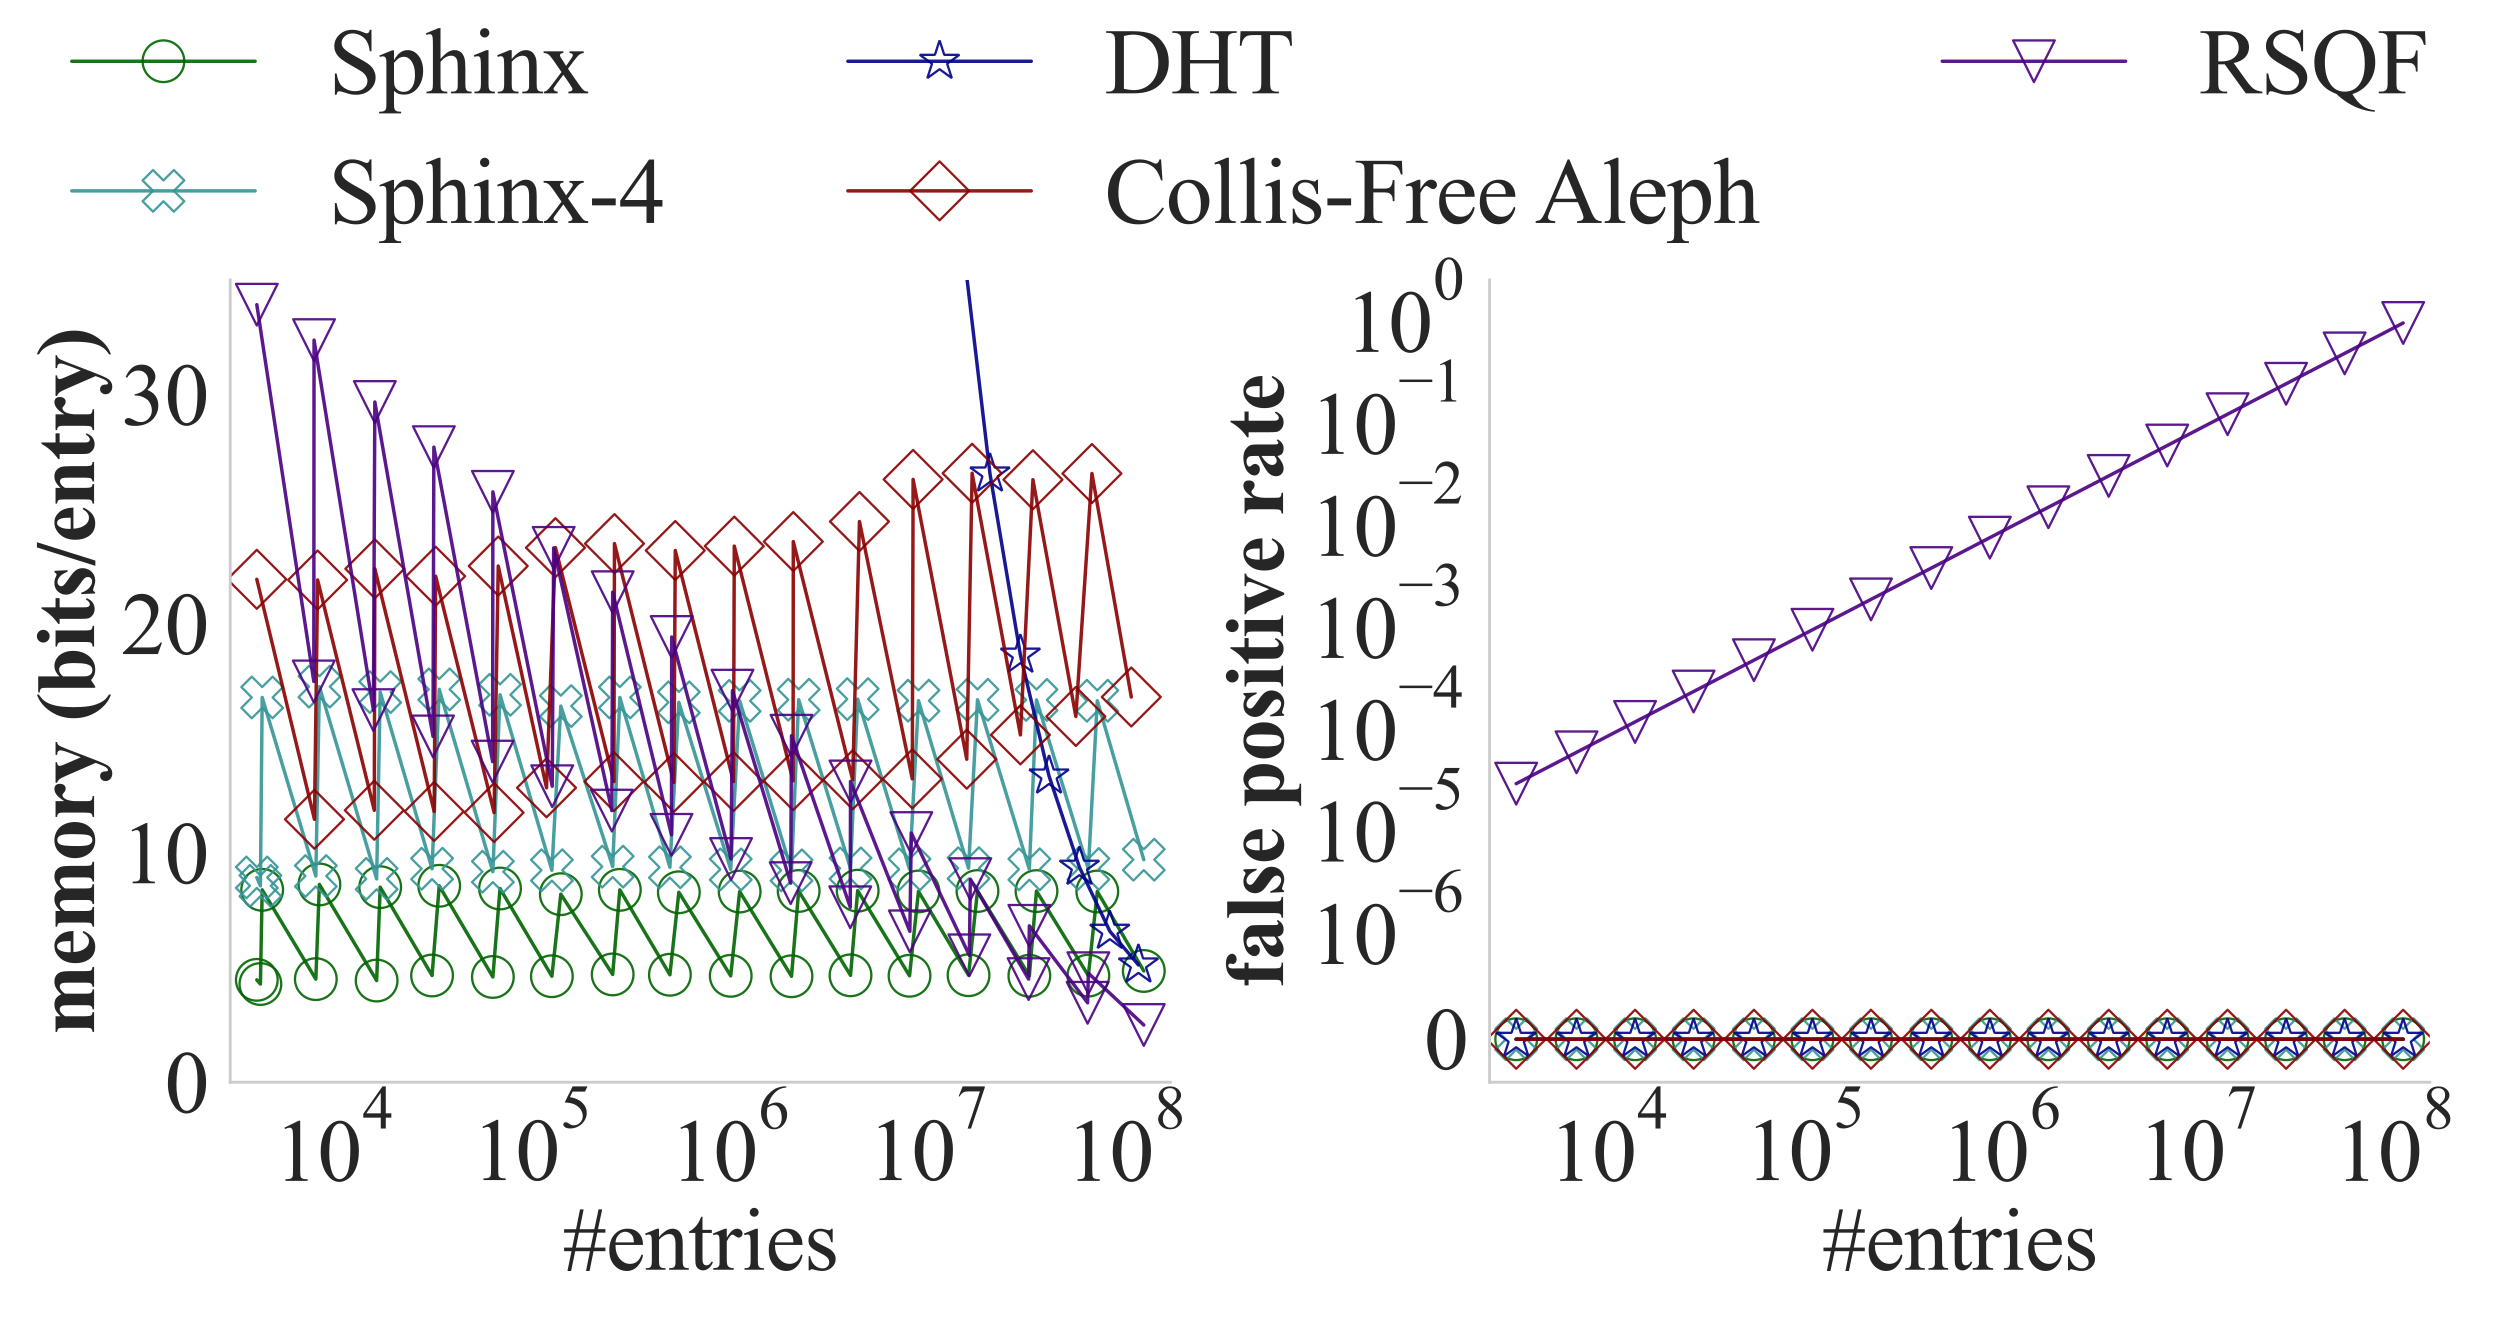 <?xml version="1.0" encoding="utf-8" standalone="no"?>
<!DOCTYPE svg PUBLIC "-//W3C//DTD SVG 1.1//EN"
  "http://www.w3.org/Graphics/SVG/1.1/DTD/svg11.dtd">
<svg xmlns:xlink="http://www.w3.org/1999/xlink" width="1080pt" height="576pt" viewBox="0 0 1080 576" xmlns="http://www.w3.org/2000/svg" version="1.1">
 <defs>
  <style type="text/css">*{stroke-linejoin: round; stroke-linecap: butt}</style>
 </defs>
 <g id="figure_1">
  <g id="patch_1">
   <path d="M 0 576 
L 1080 576 
L 1080 0 
L 0 0 
z
" style="fill: #ffffff"/>
  </g>
  <g id="axes_1">
   <g id="patch_2">
    <path d="M 99.45 467.526 
L 505.615 467.526 
L 505.615 120.96 
L 99.45 120.96 
z
" style="fill: #ffffff"/>
   </g>
   <g id="matplotlib.axis_1">
    <g id="xtick_1">
     <g id="text_1">
      <!-- $\mathdefault{10^{4}}$ -->
      <g style="fill: #262626" transform="translate(118.353 510.361) scale(0.376 -0.376)">
       <defs>
        <path id="TimesNewRomanPSMT-31" d="M 750 3822 
L 1781 4325 
L 1884 4325 
L 1884 747 
Q 1884 391 1914 303 
Q 1944 216 2037 169 
Q 2131 122 2419 116 
L 2419 0 
L 825 0 
L 825 116 
Q 1125 122 1212 167 
Q 1300 213 1334 289 
Q 1369 366 1369 747 
L 1369 3034 
Q 1369 3497 1338 3628 
Q 1316 3728 1258 3775 
Q 1200 3822 1119 3822 
Q 1003 3822 797 3725 
L 750 3822 
z
" transform="scale(0.016)"/>
        <path id="TimesNewRomanPSMT-30" d="M 231 2094 
Q 231 2819 450 3342 
Q 669 3866 1031 4122 
Q 1313 4325 1613 4325 
Q 2100 4325 2488 3828 
Q 2972 3213 2972 2159 
Q 2972 1422 2759 906 
Q 2547 391 2217 158 
Q 1888 -75 1581 -75 
Q 975 -75 572 641 
Q 231 1244 231 2094 
z
M 844 2016 
Q 844 1141 1059 588 
Q 1238 122 1591 122 
Q 1759 122 1940 273 
Q 2122 425 2216 781 
Q 2359 1319 2359 2297 
Q 2359 3022 2209 3506 
Q 2097 3866 1919 4016 
Q 1791 4119 1609 4119 
Q 1397 4119 1231 3928 
Q 1006 3669 925 3112 
Q 844 2556 844 2016 
z
" transform="scale(0.016)"/>
        <path id="TimesNewRomanPSMT-34" d="M 2978 1563 
L 2978 1119 
L 2409 1119 
L 2409 0 
L 1894 0 
L 1894 1119 
L 100 1119 
L 100 1519 
L 2066 4325 
L 2409 4325 
L 2409 1563 
L 2978 1563 
z
M 1894 1563 
L 1894 3666 
L 406 1563 
L 1894 1563 
z
" transform="scale(0.016)"/>
       </defs>
       <use xlink:href="#TimesNewRomanPSMT-31" transform="translate(0 0.583)"/>
       <use xlink:href="#TimesNewRomanPSMT-30" transform="translate(50 0.583)"/>
       <use xlink:href="#TimesNewRomanPSMT-34" transform="translate(101.503 60.695) scale(0.7)"/>
      </g>
     </g>
    </g>
    <g id="xtick_2">
     <g id="text_2">
      <!-- $\mathdefault{10^{5}}$ -->
      <g style="fill: #262626" transform="translate(203.896 509.984) scale(0.376 -0.376)">
       <defs>
        <path id="TimesNewRomanPSMT-35" d="M 2778 4238 
L 2534 3706 
L 1259 3706 
L 981 3138 
Q 1809 3016 2294 2522 
Q 2709 2097 2709 1522 
Q 2709 1188 2573 903 
Q 2438 619 2231 419 
Q 2025 219 1772 97 
Q 1413 -75 1034 -75 
Q 653 -75 479 54 
Q 306 184 306 341 
Q 306 428 378 495 
Q 450 563 559 563 
Q 641 563 702 538 
Q 763 513 909 409 
Q 1144 247 1384 247 
Q 1750 247 2026 523 
Q 2303 800 2303 1197 
Q 2303 1581 2056 1914 
Q 1809 2247 1375 2428 
Q 1034 2569 447 2591 
L 1259 4238 
L 2778 4238 
z
" transform="scale(0.016)"/>
       </defs>
       <use xlink:href="#TimesNewRomanPSMT-31" transform="translate(0 0.534)"/>
       <use xlink:href="#TimesNewRomanPSMT-30" transform="translate(50 0.534)"/>
       <use xlink:href="#TimesNewRomanPSMT-35" transform="translate(101.503 60.647) scale(0.7)"/>
      </g>
     </g>
    </g>
    <g id="xtick_3">
     <g id="text_3">
      <!-- $\mathdefault{10^{6}}$ -->
      <g style="fill: #262626" transform="translate(289.44 510.361) scale(0.376 -0.376)">
       <defs>
        <path id="TimesNewRomanPSMT-36" d="M 2869 4325 
L 2869 4209 
Q 2456 4169 2195 4045 
Q 1934 3922 1679 3669 
Q 1425 3416 1258 3105 
Q 1091 2794 978 2366 
Q 1428 2675 1881 2675 
Q 2316 2675 2634 2325 
Q 2953 1975 2953 1425 
Q 2953 894 2631 456 
Q 2244 -75 1606 -75 
Q 1172 -75 869 213 
Q 275 772 275 1663 
Q 275 2231 503 2743 
Q 731 3256 1154 3653 
Q 1578 4050 1965 4187 
Q 2353 4325 2688 4325 
L 2869 4325 
z
M 925 2138 
Q 869 1716 869 1456 
Q 869 1156 980 804 
Q 1091 453 1309 247 
Q 1469 100 1697 100 
Q 1969 100 2183 356 
Q 2397 613 2397 1088 
Q 2397 1622 2184 2012 
Q 1972 2403 1581 2403 
Q 1463 2403 1327 2353 
Q 1191 2303 925 2138 
z
" transform="scale(0.016)"/>
       </defs>
       <use xlink:href="#TimesNewRomanPSMT-31" transform="translate(0 0.583)"/>
       <use xlink:href="#TimesNewRomanPSMT-30" transform="translate(50 0.583)"/>
       <use xlink:href="#TimesNewRomanPSMT-36" transform="translate(101.503 60.695) scale(0.7)"/>
      </g>
     </g>
    </g>
    <g id="xtick_4">
     <g id="text_4">
      <!-- $\mathdefault{10^{7}}$ -->
      <g style="fill: #262626" transform="translate(374.983 509.984) scale(0.376 -0.376)">
       <defs>
        <path id="TimesNewRomanPSMT-37" d="M 644 4238 
L 2916 4238 
L 2916 4119 
L 1503 -88 
L 1153 -88 
L 2419 3728 
L 1253 3728 
Q 900 3728 750 3644 
Q 488 3500 328 3200 
L 238 3234 
L 644 4238 
z
" transform="scale(0.016)"/>
       </defs>
       <use xlink:href="#TimesNewRomanPSMT-31" transform="translate(0 0.534)"/>
       <use xlink:href="#TimesNewRomanPSMT-30" transform="translate(50 0.534)"/>
       <use xlink:href="#TimesNewRomanPSMT-37" transform="translate(101.503 60.647) scale(0.7)"/>
      </g>
     </g>
    </g>
    <g id="xtick_5">
     <g id="text_5">
      <!-- $\mathdefault{10^{8}}$ -->
      <g style="fill: #262626" transform="translate(460.527 510.361) scale(0.376 -0.376)">
       <defs>
        <path id="TimesNewRomanPSMT-38" d="M 1228 2134 
Q 725 2547 579 2797 
Q 434 3047 434 3316 
Q 434 3728 753 4026 
Q 1072 4325 1600 4325 
Q 2113 4325 2425 4047 
Q 2738 3769 2738 3413 
Q 2738 3175 2569 2928 
Q 2400 2681 1866 2347 
Q 2416 1922 2594 1678 
Q 2831 1359 2831 1006 
Q 2831 559 2490 242 
Q 2150 -75 1597 -75 
Q 994 -75 656 303 
Q 388 606 388 966 
Q 388 1247 577 1523 
Q 766 1800 1228 2134 
z
M 1719 2469 
Q 2094 2806 2194 3001 
Q 2294 3197 2294 3444 
Q 2294 3772 2109 3958 
Q 1925 4144 1606 4144 
Q 1288 4144 1088 3959 
Q 888 3775 888 3528 
Q 888 3366 970 3203 
Q 1053 3041 1206 2894 
L 1719 2469 
z
M 1375 2016 
Q 1116 1797 991 1539 
Q 866 1281 866 981 
Q 866 578 1086 336 
Q 1306 94 1647 94 
Q 1984 94 2187 284 
Q 2391 475 2391 747 
Q 2391 972 2272 1150 
Q 2050 1481 1375 2016 
z
" transform="scale(0.016)"/>
       </defs>
       <use xlink:href="#TimesNewRomanPSMT-31" transform="translate(0 0.583)"/>
       <use xlink:href="#TimesNewRomanPSMT-30" transform="translate(50 0.583)"/>
       <use xlink:href="#TimesNewRomanPSMT-38" transform="translate(101.503 60.695) scale(0.7)"/>
      </g>
     </g>
    </g>
    <g id="text_6">
     <!-- #entries -->
     <g style="fill: #262626" transform="translate(242.987 548.53) scale(0.376 -0.376)">
      <defs>
       <path id="TimesNewRomanPSMT-23" d="M 359 -88 
L 650 1334 
L 116 1334 
L 116 1591 
L 700 1591 
L 916 2663 
L 116 2663 
L 116 2913 
L 975 2913 
L 1259 4334 
L 1519 4334 
L 1234 2913 
L 2288 2913 
L 2591 4334 
L 2850 4334 
L 2553 2913 
L 3084 2913 
L 3084 2663 
L 2506 2663 
L 2288 1591 
L 3084 1591 
L 3084 1334 
L 2234 1334 
L 1944 -88 
L 1691 -88 
L 1975 1334 
L 916 1334 
L 619 -88 
L 359 -88 
z
M 963 1591 
L 2022 1591 
L 2247 2663 
L 1181 2663 
L 963 1591 
z
" transform="scale(0.016)"/>
       <path id="TimesNewRomanPSMT-65" d="M 681 1784 
Q 678 1147 991 784 
Q 1303 422 1725 422 
Q 2006 422 2214 576 
Q 2422 731 2563 1106 
L 2659 1044 
Q 2594 616 2278 264 
Q 1963 -88 1488 -88 
Q 972 -88 605 314 
Q 238 716 238 1394 
Q 238 2128 614 2539 
Q 991 2950 1559 2950 
Q 2041 2950 2350 2633 
Q 2659 2316 2659 1784 
L 681 1784 
z
M 681 1966 
L 2006 1966 
Q 1991 2241 1941 2353 
Q 1863 2528 1708 2628 
Q 1553 2728 1384 2728 
Q 1125 2728 920 2526 
Q 716 2325 681 1966 
z
" transform="scale(0.016)"/>
       <path id="TimesNewRomanPSMT-6e" d="M 1034 2341 
Q 1538 2947 1994 2947 
Q 2228 2947 2397 2830 
Q 2566 2713 2666 2444 
Q 2734 2256 2734 1869 
L 2734 647 
Q 2734 375 2778 278 
Q 2813 200 2889 156 
Q 2966 113 3172 113 
L 3172 0 
L 1756 0 
L 1756 113 
L 1816 113 
Q 2016 113 2095 173 
Q 2175 234 2206 353 
Q 2219 400 2219 647 
L 2219 1819 
Q 2219 2209 2117 2386 
Q 2016 2563 1775 2563 
Q 1403 2563 1034 2156 
L 1034 647 
Q 1034 356 1069 288 
Q 1113 197 1189 155 
Q 1266 113 1500 113 
L 1500 0 
L 84 0 
L 84 113 
L 147 113 
Q 366 113 442 223 
Q 519 334 519 647 
L 519 1709 
Q 519 2225 495 2337 
Q 472 2450 423 2490 
Q 375 2531 294 2531 
Q 206 2531 84 2484 
L 38 2597 
L 900 2947 
L 1034 2947 
L 1034 2341 
z
" transform="scale(0.016)"/>
       <path id="TimesNewRomanPSMT-74" d="M 1031 3803 
L 1031 2863 
L 1700 2863 
L 1700 2644 
L 1031 2644 
L 1031 788 
Q 1031 509 1111 412 
Q 1191 316 1316 316 
Q 1419 316 1516 380 
Q 1613 444 1666 569 
L 1788 569 
Q 1678 263 1478 108 
Q 1278 -47 1066 -47 
Q 922 -47 784 33 
Q 647 113 581 261 
Q 516 409 516 719 
L 516 2644 
L 63 2644 
L 63 2747 
Q 234 2816 414 2980 
Q 594 3144 734 3369 
Q 806 3488 934 3803 
L 1031 3803 
z
" transform="scale(0.016)"/>
       <path id="TimesNewRomanPSMT-72" d="M 1038 2947 
L 1038 2303 
Q 1397 2947 1775 2947 
Q 1947 2947 2059 2842 
Q 2172 2738 2172 2600 
Q 2172 2478 2090 2393 
Q 2009 2309 1897 2309 
Q 1788 2309 1652 2417 
Q 1516 2525 1450 2525 
Q 1394 2525 1328 2463 
Q 1188 2334 1038 2041 
L 1038 669 
Q 1038 431 1097 309 
Q 1138 225 1241 169 
Q 1344 113 1538 113 
L 1538 0 
L 72 0 
L 72 113 
Q 291 113 397 181 
Q 475 231 506 341 
Q 522 394 522 644 
L 522 1753 
Q 522 2253 501 2348 
Q 481 2444 426 2487 
Q 372 2531 291 2531 
Q 194 2531 72 2484 
L 41 2597 
L 906 2947 
L 1038 2947 
z
" transform="scale(0.016)"/>
       <path id="TimesNewRomanPSMT-69" d="M 928 4444 
Q 1059 4444 1151 4351 
Q 1244 4259 1244 4128 
Q 1244 3997 1151 3903 
Q 1059 3809 928 3809 
Q 797 3809 703 3903 
Q 609 3997 609 4128 
Q 609 4259 701 4351 
Q 794 4444 928 4444 
z
M 1188 2947 
L 1188 647 
Q 1188 378 1227 289 
Q 1266 200 1342 156 
Q 1419 113 1622 113 
L 1622 0 
L 231 0 
L 231 113 
Q 441 113 512 153 
Q 584 194 626 287 
Q 669 381 669 647 
L 669 1750 
Q 669 2216 641 2353 
Q 619 2453 572 2492 
Q 525 2531 444 2531 
Q 356 2531 231 2484 
L 188 2597 
L 1050 2947 
L 1188 2947 
z
" transform="scale(0.016)"/>
       <path id="TimesNewRomanPSMT-73" d="M 2050 2947 
L 2050 1972 
L 1947 1972 
Q 1828 2431 1642 2597 
Q 1456 2763 1169 2763 
Q 950 2763 815 2647 
Q 681 2531 681 2391 
Q 681 2216 781 2091 
Q 878 1963 1175 1819 
L 1631 1597 
Q 2266 1288 2266 781 
Q 2266 391 1970 151 
Q 1675 -88 1309 -88 
Q 1047 -88 709 6 
Q 606 38 541 38 
Q 469 38 428 -44 
L 325 -44 
L 325 978 
L 428 978 
Q 516 541 762 319 
Q 1009 97 1316 97 
Q 1531 97 1667 223 
Q 1803 350 1803 528 
Q 1803 744 1651 891 
Q 1500 1038 1047 1263 
Q 594 1488 453 1669 
Q 313 1847 313 2119 
Q 313 2472 555 2709 
Q 797 2947 1181 2947 
Q 1350 2947 1591 2875 
Q 1750 2828 1803 2828 
Q 1853 2828 1881 2850 
Q 1909 2872 1947 2947 
L 2050 2947 
z
" transform="scale(0.016)"/>
      </defs>
      <use xlink:href="#TimesNewRomanPSMT-23"/>
      <use xlink:href="#TimesNewRomanPSMT-65" x="50"/>
      <use xlink:href="#TimesNewRomanPSMT-6e" x="94.385"/>
      <use xlink:href="#TimesNewRomanPSMT-74" x="144.385"/>
      <use xlink:href="#TimesNewRomanPSMT-72" x="172.168"/>
      <use xlink:href="#TimesNewRomanPSMT-69" x="205.469"/>
      <use xlink:href="#TimesNewRomanPSMT-65" x="233.252"/>
      <use xlink:href="#TimesNewRomanPSMT-73" x="277.637"/>
     </g>
    </g>
   </g>
   <g id="matplotlib.axis_2">
    <g id="ytick_1">
     <g id="text_7">
      <!-- 0 -->
      <g style="fill: #262626" transform="translate(71.14 480.587) scale(0.376 -0.376)">
       <use xlink:href="#TimesNewRomanPSMT-30"/>
      </g>
     </g>
    </g>
    <g id="ytick_2">
     <g id="text_8">
      <!-- 10 -->
      <g style="fill: #262626" transform="translate(52.33 381.568) scale(0.376 -0.376)">
       <use xlink:href="#TimesNewRomanPSMT-31"/>
       <use xlink:href="#TimesNewRomanPSMT-30" x="50"/>
      </g>
     </g>
    </g>
    <g id="ytick_3">
     <g id="text_9">
      <!-- 20 -->
      <g style="fill: #262626" transform="translate(52.33 282.549) scale(0.376 -0.376)">
       <defs>
        <path id="TimesNewRomanPSMT-32" d="M 2934 816 
L 2638 0 
L 138 0 
L 138 116 
Q 1241 1122 1691 1759 
Q 2141 2397 2141 2925 
Q 2141 3328 1894 3587 
Q 1647 3847 1303 3847 
Q 991 3847 742 3664 
Q 494 3481 375 3128 
L 259 3128 
Q 338 3706 661 4015 
Q 984 4325 1469 4325 
Q 1984 4325 2329 3994 
Q 2675 3663 2675 3213 
Q 2675 2891 2525 2569 
Q 2294 2063 1775 1497 
Q 997 647 803 472 
L 1909 472 
Q 2247 472 2383 497 
Q 2519 522 2628 598 
Q 2738 675 2819 816 
L 2934 816 
z
" transform="scale(0.016)"/>
       </defs>
       <use xlink:href="#TimesNewRomanPSMT-32"/>
       <use xlink:href="#TimesNewRomanPSMT-30" x="50"/>
      </g>
     </g>
    </g>
    <g id="ytick_4">
     <g id="text_10">
      <!-- 30 -->
      <g style="fill: #262626" transform="translate(52.33 183.531) scale(0.376 -0.376)">
       <defs>
        <path id="TimesNewRomanPSMT-33" d="M 325 3431 
Q 506 3859 782 4092 
Q 1059 4325 1472 4325 
Q 1981 4325 2253 3994 
Q 2459 3747 2459 3466 
Q 2459 3003 1878 2509 
Q 2269 2356 2469 2072 
Q 2669 1788 2669 1403 
Q 2669 853 2319 450 
Q 1863 -75 997 -75 
Q 569 -75 414 31 
Q 259 138 259 259 
Q 259 350 332 419 
Q 406 488 509 488 
Q 588 488 669 463 
Q 722 447 909 348 
Q 1097 250 1169 231 
Q 1284 197 1416 197 
Q 1734 197 1970 444 
Q 2206 691 2206 1028 
Q 2206 1275 2097 1509 
Q 2016 1684 1919 1775 
Q 1784 1900 1550 2001 
Q 1316 2103 1072 2103 
L 972 2103 
L 972 2197 
Q 1219 2228 1467 2375 
Q 1716 2522 1828 2728 
Q 1941 2934 1941 3181 
Q 1941 3503 1739 3701 
Q 1538 3900 1238 3900 
Q 753 3900 428 3381 
L 325 3431 
z
" transform="scale(0.016)"/>
       </defs>
       <use xlink:href="#TimesNewRomanPSMT-33"/>
       <use xlink:href="#TimesNewRomanPSMT-30" x="50"/>
      </g>
     </g>
    </g>
    <g id="text_11">
     <!-- memory (bits/entry) -->
     <g style="fill: #262626" transform="translate(40.64 447.147) rotate(-90) scale(0.356 -0.356)">
      <defs>
       <path id="TimesNewRomanPS-BoldMT-6d" d="M 1428 2922 
L 1428 2538 
Q 1669 2800 1873 2904 
Q 2078 3009 2322 3009 
Q 2603 3009 2793 2878 
Q 2984 2747 3088 2478 
Q 3338 2759 3567 2884 
Q 3797 3009 4047 3009 
Q 4350 3009 4529 2870 
Q 4709 2731 4779 2517 
Q 4850 2303 4850 1834 
L 4850 638 
Q 4850 300 4911 219 
Q 4972 138 5166 113 
L 5166 0 
L 3656 0 
L 3656 113 
Q 3834 128 3919 250 
Q 3975 334 3975 638 
L 3975 1894 
Q 3975 2284 3944 2390 
Q 3913 2497 3845 2548 
Q 3778 2600 3688 2600 
Q 3553 2600 3415 2501 
Q 3278 2403 3138 2206 
L 3138 638 
Q 3138 322 3191 241 
Q 3263 125 3466 113 
L 3466 0 
L 1953 0 
L 1953 113 
Q 2075 119 2145 173 
Q 2216 228 2239 304 
Q 2263 381 2263 638 
L 2263 1894 
Q 2263 2291 2231 2391 
Q 2200 2491 2126 2547 
Q 2053 2603 1969 2603 
Q 1844 2603 1741 2538 
Q 1594 2441 1428 2206 
L 1428 638 
Q 1428 328 1489 229 
Q 1550 131 1744 113 
L 1744 0 
L 238 0 
L 238 113 
Q 422 131 500 231 
Q 553 300 553 638 
L 553 2288 
Q 553 2619 492 2700 
Q 431 2781 238 2806 
L 238 2922 
L 1428 2922 
z
" transform="scale(0.016)"/>
       <path id="TimesNewRomanPS-BoldMT-65" d="M 2691 1566 
L 1088 1566 
Q 1116 984 1397 647 
Q 1613 388 1916 388 
Q 2103 388 2256 492 
Q 2409 597 2584 869 
L 2691 800 
Q 2453 316 2165 114 
Q 1878 -88 1500 -88 
Q 850 -88 516 413 
Q 247 816 247 1413 
Q 247 2144 642 2576 
Q 1038 3009 1569 3009 
Q 2013 3009 2339 2645 
Q 2666 2281 2691 1566 
z
M 1922 1775 
Q 1922 2278 1867 2465 
Q 1813 2653 1697 2750 
Q 1631 2806 1522 2806 
Q 1359 2806 1256 2647 
Q 1072 2369 1072 1884 
L 1072 1775 
L 1922 1775 
z
" transform="scale(0.016)"/>
       <path id="TimesNewRomanPS-BoldMT-6f" d="M 1594 3009 
Q 1975 3009 2303 2812 
Q 2631 2616 2801 2253 
Q 2972 1891 2972 1459 
Q 2972 838 2656 419 
Q 2275 -88 1603 -88 
Q 944 -88 587 375 
Q 231 838 231 1447 
Q 231 2075 595 2542 
Q 959 3009 1594 3009 
z
M 1606 2788 
Q 1447 2788 1333 2667 
Q 1219 2547 1183 2192 
Q 1147 1838 1147 1206 
Q 1147 872 1191 581 
Q 1225 359 1337 243 
Q 1450 128 1594 128 
Q 1734 128 1828 206 
Q 1950 313 1991 503 
Q 2053 800 2053 1703 
Q 2053 2234 1993 2432 
Q 1934 2631 1819 2722 
Q 1738 2788 1606 2788 
z
" transform="scale(0.016)"/>
       <path id="TimesNewRomanPS-BoldMT-72" d="M 1428 2922 
L 1428 2259 
Q 1719 2713 1937 2861 
Q 2156 3009 2359 3009 
Q 2534 3009 2639 2901 
Q 2744 2794 2744 2597 
Q 2744 2388 2642 2272 
Q 2541 2156 2397 2156 
Q 2231 2156 2109 2262 
Q 1988 2369 1966 2381 
Q 1934 2400 1894 2400 
Q 1803 2400 1722 2331 
Q 1594 2225 1528 2028 
Q 1428 1725 1428 1359 
L 1428 688 
L 1431 513 
Q 1431 334 1453 284 
Q 1491 200 1564 161 
Q 1638 122 1813 113 
L 1813 0 
L 234 0 
L 234 113 
Q 425 128 492 217 
Q 559 306 559 688 
L 559 2303 
Q 559 2553 534 2622 
Q 503 2709 443 2750 
Q 384 2791 234 2806 
L 234 2922 
L 1428 2922 
z
" transform="scale(0.016)"/>
       <path id="TimesNewRomanPS-BoldMT-79" d="M 1556 -119 
L 613 2047 
Q 400 2538 298 2650 
Q 197 2763 53 2806 
L 53 2922 
L 1606 2922 
L 1606 2806 
Q 1453 2800 1390 2747 
Q 1328 2694 1328 2619 
Q 1328 2500 1484 2150 
L 1984 1006 
L 2325 1891 
Q 2509 2363 2509 2547 
Q 2509 2663 2432 2731 
Q 2356 2800 2163 2806 
L 2163 2922 
L 3141 2922 
L 3141 2806 
Q 2997 2791 2906 2695 
Q 2816 2600 2603 2047 
L 1769 -119 
Q 1453 -931 1300 -1119 
Q 1084 -1381 759 -1381 
Q 500 -1381 339 -1232 
Q 178 -1084 178 -875 
Q 178 -694 289 -575 
Q 400 -456 563 -456 
Q 719 -456 814 -556 
Q 909 -656 913 -866 
Q 916 -984 941 -1019 
Q 966 -1053 1013 -1053 
Q 1088 -1053 1172 -963 
Q 1297 -831 1466 -363 
L 1556 -119 
z
" transform="scale(0.016)"/>
       <path id="TimesNewRomanPS-BoldMT-20" transform="scale(0.016)"/>
       <path id="TimesNewRomanPS-BoldMT-28" d="M 2056 4334 
L 2056 4191 
Q 1731 3978 1578 3775 
Q 1366 3494 1247 3053 
Q 1097 2506 1097 1525 
Q 1097 600 1233 87 
Q 1369 -425 1603 -741 
Q 1766 -959 2056 -1125 
L 2056 -1281 
Q 1303 -1028 779 -248 
Q 256 531 256 1544 
Q 256 2544 778 3314 
Q 1300 4084 2056 4334 
z
" transform="scale(0.016)"/>
       <path id="TimesNewRomanPS-BoldMT-62" d="M 1347 4238 
L 1347 2628 
Q 1716 3009 2153 3009 
Q 2453 3009 2718 2832 
Q 2984 2656 3134 2331 
Q 3284 2006 3284 1581 
Q 3284 1103 3093 712 
Q 2903 322 2584 117 
Q 2266 -88 1856 -88 
Q 1619 -88 1434 -12 
Q 1250 63 1072 231 
L 588 -84 
L 481 -84 
L 481 3631 
Q 481 3884 459 3944 
Q 428 4031 361 4073 
Q 294 4116 134 4122 
L 134 4238 
L 1347 4238 
z
M 1347 2350 
L 1347 1050 
Q 1347 653 1366 544 
Q 1397 359 1515 245 
Q 1634 131 1819 131 
Q 1978 131 2092 222 
Q 2206 313 2282 581 
Q 2359 850 2359 1550 
Q 2359 2222 2191 2472 
Q 2069 2653 1863 2653 
Q 1594 2653 1347 2350 
z
" transform="scale(0.016)"/>
       <path id="TimesNewRomanPS-BoldMT-69" d="M 919 4338 
Q 1122 4338 1262 4195 
Q 1403 4053 1403 3853 
Q 1403 3653 1261 3512 
Q 1119 3372 919 3372 
Q 719 3372 578 3512 
Q 438 3653 438 3853 
Q 438 4053 578 4195 
Q 719 4338 919 4338 
z
M 1356 2922 
L 1356 606 
Q 1356 297 1428 211 
Q 1500 125 1709 113 
L 1709 0 
L 131 0 
L 131 113 
Q 325 119 419 225 
Q 481 297 481 606 
L 481 2313 
Q 481 2622 409 2708 
Q 338 2794 131 2806 
L 131 2922 
L 1356 2922 
z
" transform="scale(0.016)"/>
       <path id="TimesNewRomanPS-BoldMT-74" d="M 1375 3991 
L 1375 2922 
L 2069 2922 
L 2069 2613 
L 1375 2613 
L 1375 809 
Q 1375 556 1398 482 
Q 1422 409 1481 364 
Q 1541 319 1591 319 
Q 1794 319 1975 628 
L 2069 559 
Q 1816 -41 1247 -41 
Q 969 -41 776 114 
Q 584 269 531 459 
Q 500 566 500 1034 
L 500 2613 
L 119 2613 
L 119 2722 
Q 513 3000 789 3306 
Q 1066 3613 1272 3991 
L 1375 3991 
z
" transform="scale(0.016)"/>
       <path id="TimesNewRomanPS-BoldMT-73" d="M 2063 3003 
L 2109 2006 
L 2003 2006 
Q 1813 2450 1608 2612 
Q 1403 2775 1200 2775 
Q 1072 2775 981 2689 
Q 891 2603 891 2491 
Q 891 2406 953 2328 
Q 1053 2200 1512 1889 
Q 1972 1578 2117 1361 
Q 2263 1144 2263 875 
Q 2263 631 2141 397 
Q 2019 163 1797 37 
Q 1575 -88 1306 -88 
Q 1097 -88 747 44 
Q 653 78 619 78 
Q 516 78 447 -78 
L 344 -78 
L 294 972 
L 400 972 
Q 541 559 786 353 
Q 1031 147 1250 147 
Q 1400 147 1495 239 
Q 1591 331 1591 463 
Q 1591 613 1497 722 
Q 1403 831 1078 1053 
Q 600 1384 459 1559 
Q 253 1816 253 2125 
Q 253 2463 486 2736 
Q 719 3009 1159 3009 
Q 1397 3009 1619 2894 
Q 1703 2847 1756 2847 
Q 1813 2847 1847 2870 
Q 1881 2894 1956 3003 
L 2063 3003 
z
" transform="scale(0.016)"/>
       <path id="TimesNewRomanPS-BoldMT-2f" d="M 1797 4334 
L 406 -97 
L 6 -97 
L 1403 4334 
L 1797 4334 
z
" transform="scale(0.016)"/>
       <path id="TimesNewRomanPS-BoldMT-6e" d="M 1409 2922 
L 1409 2544 
Q 1634 2788 1840 2898 
Q 2047 3009 2284 3009 
Q 2569 3009 2756 2851 
Q 2944 2694 3006 2459 
Q 3056 2281 3056 1775 
L 3056 638 
Q 3056 300 3117 217 
Q 3178 134 3372 113 
L 3372 0 
L 1894 0 
L 1894 113 
Q 2059 134 2131 250 
Q 2181 328 2181 638 
L 2181 1938 
Q 2181 2297 2153 2390 
Q 2125 2484 2058 2536 
Q 1991 2588 1909 2588 
Q 1641 2588 1409 2203 
L 1409 638 
Q 1409 309 1470 221 
Q 1531 134 1697 113 
L 1697 0 
L 219 0 
L 219 113 
Q 403 131 481 231 
Q 534 300 534 638 
L 534 2288 
Q 534 2619 473 2700 
Q 413 2781 219 2806 
L 219 2922 
L 1409 2922 
z
" transform="scale(0.016)"/>
       <path id="TimesNewRomanPS-BoldMT-29" d="M 78 -1281 
L 78 -1138 
Q 403 -922 556 -719 
Q 766 -438 888 0 
Q 1038 550 1038 1531 
Q 1038 2456 902 2967 
Q 766 3478 531 3794 
Q 369 4013 78 4178 
L 78 4334 
Q 831 4081 1354 3301 
Q 1878 2522 1878 1509 
Q 1878 513 1354 -257 
Q 831 -1028 78 -1281 
z
" transform="scale(0.016)"/>
      </defs>
      <use xlink:href="#TimesNewRomanPS-BoldMT-6d"/>
      <use xlink:href="#TimesNewRomanPS-BoldMT-65" x="83.301"/>
      <use xlink:href="#TimesNewRomanPS-BoldMT-6d" x="127.686"/>
      <use xlink:href="#TimesNewRomanPS-BoldMT-6f" x="210.986"/>
      <use xlink:href="#TimesNewRomanPS-BoldMT-72" x="260.986"/>
      <use xlink:href="#TimesNewRomanPS-BoldMT-79" x="305.371"/>
      <use xlink:href="#TimesNewRomanPS-BoldMT-20" x="355.371"/>
      <use xlink:href="#TimesNewRomanPS-BoldMT-28" x="380.371"/>
      <use xlink:href="#TimesNewRomanPS-BoldMT-62" x="413.672"/>
      <use xlink:href="#TimesNewRomanPS-BoldMT-69" x="469.287"/>
      <use xlink:href="#TimesNewRomanPS-BoldMT-74" x="497.07"/>
      <use xlink:href="#TimesNewRomanPS-BoldMT-73" x="530.371"/>
      <use xlink:href="#TimesNewRomanPS-BoldMT-2f" x="569.287"/>
      <use xlink:href="#TimesNewRomanPS-BoldMT-65" x="597.07"/>
      <use xlink:href="#TimesNewRomanPS-BoldMT-6e" x="641.455"/>
      <use xlink:href="#TimesNewRomanPS-BoldMT-74" x="697.07"/>
      <use xlink:href="#TimesNewRomanPS-BoldMT-72" x="730.371"/>
      <use xlink:href="#TimesNewRomanPS-BoldMT-79" x="774.756"/>
      <use xlink:href="#TimesNewRomanPS-BoldMT-29" x="824.756"/>
     </g>
    </g>
   </g>
   <g id="line2d_1">
    <path d="M 110.945 423.298 
L 112.496 425.106 
L 113.261 384.415 
L 136.436 422.987 
L 137.984 382.084 
L 162.704 423.602 
L 164.248 383.255 
L 186.652 421.417 
L 189.741 382.668 
L 212.917 422.052 
L 216.008 383.837 
L 238.411 421.735 
L 242.273 386.278 
L 264.677 420.954 
L 267.767 384.414 
L 289.398 421.096 
L 293.26 385.47 
L 315.664 421.556 
L 319.527 385.149 
L 341.93 421.748 
L 345.02 384.901 
L 367.424 421.341 
L 370.514 384.775 
L 392.917 421.534 
L 396.78 385.109 
L 418.411 421.293 
L 422.274 384.921 
L 444.677 421.535 
L 447.767 384.944 
L 470.171 421.461 
L 474.033 385.126 
L 494.119 419.458 
" clip-path="url(#p75bbdca8be)" style="fill: none; stroke: #006400; stroke-opacity: 0.9; stroke-width: 1.5; stroke-linecap: round"/>
    <defs>
     <path id="mf5f3a26519" d="M 0 9 
C 2.387 9 4.676 8.052 6.364 6.364 
C 8.052 4.676 9 2.387 9 0 
C 9 -2.387 8.052 -4.676 6.364 -6.364 
C 4.676 -8.052 2.387 -9 0 -9 
C -2.387 -9 -4.676 -8.052 -6.364 -6.364 
C -8.052 -4.676 -9 -2.387 -9 0 
C -9 2.387 -8.052 4.676 -6.364 6.364 
C -4.676 8.052 -2.387 9 0 9 
z
" style="stroke: #006400; stroke-opacity: 0.9"/>
    </defs>
    <g clip-path="url(#p75bbdca8be)">
     <use xlink:href="#mf5f3a26519" x="110.945" y="423.298" style="fill-opacity: 0; stroke: #006400; stroke-opacity: 0.9"/>
     <use xlink:href="#mf5f3a26519" x="112.496" y="425.106" style="fill-opacity: 0; stroke: #006400; stroke-opacity: 0.9"/>
     <use xlink:href="#mf5f3a26519" x="113.261" y="384.415" style="fill-opacity: 0; stroke: #006400; stroke-opacity: 0.9"/>
     <use xlink:href="#mf5f3a26519" x="136.436" y="422.987" style="fill-opacity: 0; stroke: #006400; stroke-opacity: 0.9"/>
     <use xlink:href="#mf5f3a26519" x="137.984" y="382.084" style="fill-opacity: 0; stroke: #006400; stroke-opacity: 0.9"/>
     <use xlink:href="#mf5f3a26519" x="162.704" y="423.602" style="fill-opacity: 0; stroke: #006400; stroke-opacity: 0.9"/>
     <use xlink:href="#mf5f3a26519" x="164.248" y="383.255" style="fill-opacity: 0; stroke: #006400; stroke-opacity: 0.9"/>
     <use xlink:href="#mf5f3a26519" x="186.652" y="421.417" style="fill-opacity: 0; stroke: #006400; stroke-opacity: 0.9"/>
     <use xlink:href="#mf5f3a26519" x="189.741" y="382.668" style="fill-opacity: 0; stroke: #006400; stroke-opacity: 0.9"/>
     <use xlink:href="#mf5f3a26519" x="212.917" y="422.052" style="fill-opacity: 0; stroke: #006400; stroke-opacity: 0.9"/>
     <use xlink:href="#mf5f3a26519" x="216.008" y="383.837" style="fill-opacity: 0; stroke: #006400; stroke-opacity: 0.9"/>
     <use xlink:href="#mf5f3a26519" x="238.411" y="421.735" style="fill-opacity: 0; stroke: #006400; stroke-opacity: 0.9"/>
     <use xlink:href="#mf5f3a26519" x="242.273" y="386.278" style="fill-opacity: 0; stroke: #006400; stroke-opacity: 0.9"/>
     <use xlink:href="#mf5f3a26519" x="264.677" y="420.954" style="fill-opacity: 0; stroke: #006400; stroke-opacity: 0.9"/>
     <use xlink:href="#mf5f3a26519" x="267.767" y="384.414" style="fill-opacity: 0; stroke: #006400; stroke-opacity: 0.9"/>
     <use xlink:href="#mf5f3a26519" x="289.398" y="421.096" style="fill-opacity: 0; stroke: #006400; stroke-opacity: 0.9"/>
     <use xlink:href="#mf5f3a26519" x="293.26" y="385.47" style="fill-opacity: 0; stroke: #006400; stroke-opacity: 0.9"/>
     <use xlink:href="#mf5f3a26519" x="315.664" y="421.556" style="fill-opacity: 0; stroke: #006400; stroke-opacity: 0.9"/>
     <use xlink:href="#mf5f3a26519" x="319.527" y="385.149" style="fill-opacity: 0; stroke: #006400; stroke-opacity: 0.9"/>
     <use xlink:href="#mf5f3a26519" x="341.93" y="421.748" style="fill-opacity: 0; stroke: #006400; stroke-opacity: 0.9"/>
     <use xlink:href="#mf5f3a26519" x="345.02" y="384.901" style="fill-opacity: 0; stroke: #006400; stroke-opacity: 0.9"/>
     <use xlink:href="#mf5f3a26519" x="367.424" y="421.341" style="fill-opacity: 0; stroke: #006400; stroke-opacity: 0.9"/>
     <use xlink:href="#mf5f3a26519" x="370.514" y="384.775" style="fill-opacity: 0; stroke: #006400; stroke-opacity: 0.9"/>
     <use xlink:href="#mf5f3a26519" x="392.917" y="421.534" style="fill-opacity: 0; stroke: #006400; stroke-opacity: 0.9"/>
     <use xlink:href="#mf5f3a26519" x="396.78" y="385.109" style="fill-opacity: 0; stroke: #006400; stroke-opacity: 0.9"/>
     <use xlink:href="#mf5f3a26519" x="418.411" y="421.293" style="fill-opacity: 0; stroke: #006400; stroke-opacity: 0.9"/>
     <use xlink:href="#mf5f3a26519" x="422.274" y="384.921" style="fill-opacity: 0; stroke: #006400; stroke-opacity: 0.9"/>
     <use xlink:href="#mf5f3a26519" x="444.677" y="421.535" style="fill-opacity: 0; stroke: #006400; stroke-opacity: 0.9"/>
     <use xlink:href="#mf5f3a26519" x="447.767" y="384.944" style="fill-opacity: 0; stroke: #006400; stroke-opacity: 0.9"/>
     <use xlink:href="#mf5f3a26519" x="470.171" y="421.461" style="fill-opacity: 0; stroke: #006400; stroke-opacity: 0.9"/>
     <use xlink:href="#mf5f3a26519" x="474.033" y="385.126" style="fill-opacity: 0; stroke: #006400; stroke-opacity: 0.9"/>
     <use xlink:href="#mf5f3a26519" x="494.119" y="419.458" style="fill-opacity: 0; stroke: #006400; stroke-opacity: 0.9"/>
    </g>
   </g>
   <g id="line2d_2">
    <path d="M 110.945 379.07 
L 112.496 382.686 
L 113.261 301.304 
L 136.436 378.449 
L 137.984 296.642 
L 162.704 379.678 
L 164.248 298.985 
L 186.652 375.309 
L 189.741 297.811 
L 212.917 376.578 
L 216.008 300.147 
L 238.411 375.944 
L 242.273 305.03 
L 264.677 374.383 
L 267.767 301.302 
L 289.398 374.666 
L 293.26 303.415 
L 315.664 375.586 
L 319.527 302.772 
L 341.93 375.97 
L 345.02 302.275 
L 367.424 375.156 
L 370.514 302.026 
L 392.917 375.542 
L 396.78 302.692 
L 418.411 375.059 
L 422.274 302.316 
L 444.677 375.544 
L 447.767 302.362 
L 470.171 375.396 
L 474.033 302.727 
L 494.119 371.391 
" clip-path="url(#p75bbdca8be)" style="fill: none; stroke: #369596; stroke-opacity: 0.9; stroke-width: 1.5; stroke-linecap: round"/>
    <defs>
     <path id="m43e89dd7c9" d="M -4.5 9 
L 0 4.5 
L 4.5 9 
L 9 4.5 
L 4.5 0 
L 9 -4.5 
L 4.5 -9 
L 0 -4.5 
L -4.5 -9 
L -9 -4.5 
L -4.5 0 
L -9 4.5 
z
" style="stroke: #369596; stroke-opacity: 0.9; stroke-linejoin: miter"/>
    </defs>
    <g clip-path="url(#p75bbdca8be)">
     <use xlink:href="#m43e89dd7c9" x="110.945" y="379.07" style="fill-opacity: 0; stroke: #369596; stroke-opacity: 0.9; stroke-linejoin: miter"/>
     <use xlink:href="#m43e89dd7c9" x="112.496" y="382.686" style="fill-opacity: 0; stroke: #369596; stroke-opacity: 0.9; stroke-linejoin: miter"/>
     <use xlink:href="#m43e89dd7c9" x="113.261" y="301.304" style="fill-opacity: 0; stroke: #369596; stroke-opacity: 0.9; stroke-linejoin: miter"/>
     <use xlink:href="#m43e89dd7c9" x="136.436" y="378.449" style="fill-opacity: 0; stroke: #369596; stroke-opacity: 0.9; stroke-linejoin: miter"/>
     <use xlink:href="#m43e89dd7c9" x="137.984" y="296.642" style="fill-opacity: 0; stroke: #369596; stroke-opacity: 0.9; stroke-linejoin: miter"/>
     <use xlink:href="#m43e89dd7c9" x="162.704" y="379.678" style="fill-opacity: 0; stroke: #369596; stroke-opacity: 0.9; stroke-linejoin: miter"/>
     <use xlink:href="#m43e89dd7c9" x="164.248" y="298.985" style="fill-opacity: 0; stroke: #369596; stroke-opacity: 0.9; stroke-linejoin: miter"/>
     <use xlink:href="#m43e89dd7c9" x="186.652" y="375.309" style="fill-opacity: 0; stroke: #369596; stroke-opacity: 0.9; stroke-linejoin: miter"/>
     <use xlink:href="#m43e89dd7c9" x="189.741" y="297.811" style="fill-opacity: 0; stroke: #369596; stroke-opacity: 0.9; stroke-linejoin: miter"/>
     <use xlink:href="#m43e89dd7c9" x="212.917" y="376.578" style="fill-opacity: 0; stroke: #369596; stroke-opacity: 0.9; stroke-linejoin: miter"/>
     <use xlink:href="#m43e89dd7c9" x="216.008" y="300.147" style="fill-opacity: 0; stroke: #369596; stroke-opacity: 0.9; stroke-linejoin: miter"/>
     <use xlink:href="#m43e89dd7c9" x="238.411" y="375.944" style="fill-opacity: 0; stroke: #369596; stroke-opacity: 0.9; stroke-linejoin: miter"/>
     <use xlink:href="#m43e89dd7c9" x="242.273" y="305.03" style="fill-opacity: 0; stroke: #369596; stroke-opacity: 0.9; stroke-linejoin: miter"/>
     <use xlink:href="#m43e89dd7c9" x="264.677" y="374.383" style="fill-opacity: 0; stroke: #369596; stroke-opacity: 0.9; stroke-linejoin: miter"/>
     <use xlink:href="#m43e89dd7c9" x="267.767" y="301.302" style="fill-opacity: 0; stroke: #369596; stroke-opacity: 0.9; stroke-linejoin: miter"/>
     <use xlink:href="#m43e89dd7c9" x="289.398" y="374.666" style="fill-opacity: 0; stroke: #369596; stroke-opacity: 0.9; stroke-linejoin: miter"/>
     <use xlink:href="#m43e89dd7c9" x="293.26" y="303.415" style="fill-opacity: 0; stroke: #369596; stroke-opacity: 0.9; stroke-linejoin: miter"/>
     <use xlink:href="#m43e89dd7c9" x="315.664" y="375.586" style="fill-opacity: 0; stroke: #369596; stroke-opacity: 0.9; stroke-linejoin: miter"/>
     <use xlink:href="#m43e89dd7c9" x="319.527" y="302.772" style="fill-opacity: 0; stroke: #369596; stroke-opacity: 0.9; stroke-linejoin: miter"/>
     <use xlink:href="#m43e89dd7c9" x="341.93" y="375.97" style="fill-opacity: 0; stroke: #369596; stroke-opacity: 0.9; stroke-linejoin: miter"/>
     <use xlink:href="#m43e89dd7c9" x="345.02" y="302.275" style="fill-opacity: 0; stroke: #369596; stroke-opacity: 0.9; stroke-linejoin: miter"/>
     <use xlink:href="#m43e89dd7c9" x="367.424" y="375.156" style="fill-opacity: 0; stroke: #369596; stroke-opacity: 0.9; stroke-linejoin: miter"/>
     <use xlink:href="#m43e89dd7c9" x="370.514" y="302.026" style="fill-opacity: 0; stroke: #369596; stroke-opacity: 0.9; stroke-linejoin: miter"/>
     <use xlink:href="#m43e89dd7c9" x="392.917" y="375.542" style="fill-opacity: 0; stroke: #369596; stroke-opacity: 0.9; stroke-linejoin: miter"/>
     <use xlink:href="#m43e89dd7c9" x="396.78" y="302.692" style="fill-opacity: 0; stroke: #369596; stroke-opacity: 0.9; stroke-linejoin: miter"/>
     <use xlink:href="#m43e89dd7c9" x="418.411" y="375.059" style="fill-opacity: 0; stroke: #369596; stroke-opacity: 0.9; stroke-linejoin: miter"/>
     <use xlink:href="#m43e89dd7c9" x="422.274" y="302.316" style="fill-opacity: 0; stroke: #369596; stroke-opacity: 0.9; stroke-linejoin: miter"/>
     <use xlink:href="#m43e89dd7c9" x="444.677" y="375.544" style="fill-opacity: 0; stroke: #369596; stroke-opacity: 0.9; stroke-linejoin: miter"/>
     <use xlink:href="#m43e89dd7c9" x="447.767" y="302.362" style="fill-opacity: 0; stroke: #369596; stroke-opacity: 0.9; stroke-linejoin: miter"/>
     <use xlink:href="#m43e89dd7c9" x="470.171" y="375.396" style="fill-opacity: 0; stroke: #369596; stroke-opacity: 0.9; stroke-linejoin: miter"/>
     <use xlink:href="#m43e89dd7c9" x="474.033" y="302.727" style="fill-opacity: 0; stroke: #369596; stroke-opacity: 0.9; stroke-linejoin: miter"/>
     <use xlink:href="#m43e89dd7c9" x="494.119" y="371.391" style="fill-opacity: 0; stroke: #369596; stroke-opacity: 0.9; stroke-linejoin: miter"/>
    </g>
   </g>
   <g id="line2d_3">
    <path d="M 406.656 -1 
L 414.548 93.316 
L 427.681 204.748 
L 440.814 282.997 
L 453.175 335.223 
L 466.308 374.62 
L 479.441 402.28 
L 491.802 416.84 
" clip-path="url(#p75bbdca8be)" style="fill: none; stroke: #00008b; stroke-opacity: 0.9; stroke-width: 1.5; stroke-linecap: round"/>
    <defs>
     <path id="m0feb615955" d="M 0 -9 
L -2.021 -2.781 
L -8.56 -2.781 
L -3.269 1.062 
L -5.29 7.281 
L -0 3.438 
L 5.29 7.281 
L 3.269 1.062 
L 8.56 -2.781 
L 2.021 -2.781 
z
" style="stroke: #00008b; stroke-opacity: 0.9; stroke-linejoin: bevel"/>
    </defs>
    <g clip-path="url(#p75bbdca8be)">
     <use xlink:href="#m0feb615955" x="406.656" y="-1" style="fill-opacity: 0; stroke: #00008b; stroke-opacity: 0.9; stroke-linejoin: bevel"/>
     <use xlink:href="#m0feb615955" x="414.548" y="93.316" style="fill-opacity: 0; stroke: #00008b; stroke-opacity: 0.9; stroke-linejoin: bevel"/>
     <use xlink:href="#m0feb615955" x="427.681" y="204.748" style="fill-opacity: 0; stroke: #00008b; stroke-opacity: 0.9; stroke-linejoin: bevel"/>
     <use xlink:href="#m0feb615955" x="440.814" y="282.997" style="fill-opacity: 0; stroke: #00008b; stroke-opacity: 0.9; stroke-linejoin: bevel"/>
     <use xlink:href="#m0feb615955" x="453.175" y="335.223" style="fill-opacity: 0; stroke: #00008b; stroke-opacity: 0.9; stroke-linejoin: bevel"/>
     <use xlink:href="#m0feb615955" x="466.308" y="374.62" style="fill-opacity: 0; stroke: #00008b; stroke-opacity: 0.9; stroke-linejoin: bevel"/>
     <use xlink:href="#m0feb615955" x="479.441" y="402.28" style="fill-opacity: 0; stroke: #00008b; stroke-opacity: 0.9; stroke-linejoin: bevel"/>
     <use xlink:href="#m0feb615955" x="491.802" y="416.84" style="fill-opacity: 0; stroke: #00008b; stroke-opacity: 0.9; stroke-linejoin: bevel"/>
    </g>
   </g>
   <g id="line2d_4">
    <path d="M 110.945 250.257 
L 135.844 353.946 
L 137.211 250.561 
L 161.692 350.031 
L 161.93 245.708 
L 187.562 350.558 
L 188.196 248.911 
L 213.442 351.037 
L 215.235 244.526 
L 236.093 340.331 
L 239.956 236.597 
L 265.215 337.641 
L 265.449 234.832 
L 291.123 337.973 
L 291.715 237.824 
L 316.864 337.63 
L 317.209 235.919 
L 342.613 337.279 
L 342.703 233.966 
L 368.355 336.868 
L 371.286 225.301 
L 394.107 336.471 
L 394.462 207.108 
L 417.638 327.972 
L 419.956 204.46 
L 440.814 317.478 
L 446.222 207.238 
L 464.763 309.506 
L 471.716 204.566 
L 488.712 301.104 
" clip-path="url(#p75bbdca8be)" style="fill: none; stroke: #8b0000; stroke-opacity: 0.9; stroke-width: 1.5; stroke-linecap: round"/>
    <defs>
     <path id="m915a383820" d="M -0 12.728 
L 12.728 0 
L 0 -12.728 
L -12.728 -0 
z
" style="stroke: #8b0000; stroke-opacity: 0.9; stroke-linejoin: miter"/>
    </defs>
    <g clip-path="url(#p75bbdca8be)">
     <use xlink:href="#m915a383820" x="110.945" y="250.257" style="fill-opacity: 0; stroke: #8b0000; stroke-opacity: 0.9; stroke-linejoin: miter"/>
     <use xlink:href="#m915a383820" x="135.844" y="353.946" style="fill-opacity: 0; stroke: #8b0000; stroke-opacity: 0.9; stroke-linejoin: miter"/>
     <use xlink:href="#m915a383820" x="137.211" y="250.561" style="fill-opacity: 0; stroke: #8b0000; stroke-opacity: 0.9; stroke-linejoin: miter"/>
     <use xlink:href="#m915a383820" x="161.692" y="350.031" style="fill-opacity: 0; stroke: #8b0000; stroke-opacity: 0.9; stroke-linejoin: miter"/>
     <use xlink:href="#m915a383820" x="161.93" y="245.708" style="fill-opacity: 0; stroke: #8b0000; stroke-opacity: 0.9; stroke-linejoin: miter"/>
     <use xlink:href="#m915a383820" x="187.562" y="350.558" style="fill-opacity: 0; stroke: #8b0000; stroke-opacity: 0.9; stroke-linejoin: miter"/>
     <use xlink:href="#m915a383820" x="188.196" y="248.911" style="fill-opacity: 0; stroke: #8b0000; stroke-opacity: 0.9; stroke-linejoin: miter"/>
     <use xlink:href="#m915a383820" x="213.442" y="351.037" style="fill-opacity: 0; stroke: #8b0000; stroke-opacity: 0.9; stroke-linejoin: miter"/>
     <use xlink:href="#m915a383820" x="215.235" y="244.526" style="fill-opacity: 0; stroke: #8b0000; stroke-opacity: 0.9; stroke-linejoin: miter"/>
     <use xlink:href="#m915a383820" x="236.093" y="340.331" style="fill-opacity: 0; stroke: #8b0000; stroke-opacity: 0.9; stroke-linejoin: miter"/>
     <use xlink:href="#m915a383820" x="239.956" y="236.597" style="fill-opacity: 0; stroke: #8b0000; stroke-opacity: 0.9; stroke-linejoin: miter"/>
     <use xlink:href="#m915a383820" x="265.215" y="337.641" style="fill-opacity: 0; stroke: #8b0000; stroke-opacity: 0.9; stroke-linejoin: miter"/>
     <use xlink:href="#m915a383820" x="265.449" y="234.832" style="fill-opacity: 0; stroke: #8b0000; stroke-opacity: 0.9; stroke-linejoin: miter"/>
     <use xlink:href="#m915a383820" x="291.123" y="337.973" style="fill-opacity: 0; stroke: #8b0000; stroke-opacity: 0.9; stroke-linejoin: miter"/>
     <use xlink:href="#m915a383820" x="291.715" y="237.824" style="fill-opacity: 0; stroke: #8b0000; stroke-opacity: 0.9; stroke-linejoin: miter"/>
     <use xlink:href="#m915a383820" x="316.864" y="337.63" style="fill-opacity: 0; stroke: #8b0000; stroke-opacity: 0.9; stroke-linejoin: miter"/>
     <use xlink:href="#m915a383820" x="317.209" y="235.919" style="fill-opacity: 0; stroke: #8b0000; stroke-opacity: 0.9; stroke-linejoin: miter"/>
     <use xlink:href="#m915a383820" x="342.613" y="337.279" style="fill-opacity: 0; stroke: #8b0000; stroke-opacity: 0.9; stroke-linejoin: miter"/>
     <use xlink:href="#m915a383820" x="342.703" y="233.966" style="fill-opacity: 0; stroke: #8b0000; stroke-opacity: 0.9; stroke-linejoin: miter"/>
     <use xlink:href="#m915a383820" x="368.355" y="336.868" style="fill-opacity: 0; stroke: #8b0000; stroke-opacity: 0.9; stroke-linejoin: miter"/>
     <use xlink:href="#m915a383820" x="371.286" y="225.301" style="fill-opacity: 0; stroke: #8b0000; stroke-opacity: 0.9; stroke-linejoin: miter"/>
     <use xlink:href="#m915a383820" x="394.107" y="336.471" style="fill-opacity: 0; stroke: #8b0000; stroke-opacity: 0.9; stroke-linejoin: miter"/>
     <use xlink:href="#m915a383820" x="394.462" y="207.108" style="fill-opacity: 0; stroke: #8b0000; stroke-opacity: 0.9; stroke-linejoin: miter"/>
     <use xlink:href="#m915a383820" x="417.638" y="327.972" style="fill-opacity: 0; stroke: #8b0000; stroke-opacity: 0.9; stroke-linejoin: miter"/>
     <use xlink:href="#m915a383820" x="419.956" y="204.46" style="fill-opacity: 0; stroke: #8b0000; stroke-opacity: 0.9; stroke-linejoin: miter"/>
     <use xlink:href="#m915a383820" x="440.814" y="317.478" style="fill-opacity: 0; stroke: #8b0000; stroke-opacity: 0.9; stroke-linejoin: miter"/>
     <use xlink:href="#m915a383820" x="446.222" y="207.238" style="fill-opacity: 0; stroke: #8b0000; stroke-opacity: 0.9; stroke-linejoin: miter"/>
     <use xlink:href="#m915a383820" x="464.763" y="309.506" style="fill-opacity: 0; stroke: #8b0000; stroke-opacity: 0.9; stroke-linejoin: miter"/>
     <use xlink:href="#m915a383820" x="471.716" y="204.566" style="fill-opacity: 0; stroke: #8b0000; stroke-opacity: 0.9; stroke-linejoin: miter"/>
     <use xlink:href="#m915a383820" x="488.712" y="301.104" style="fill-opacity: 0; stroke: #8b0000; stroke-opacity: 0.9; stroke-linejoin: miter"/>
    </g>
   </g>
   <g id="line2d_5">
    <path d="M 110.945 131.632 
L 135.563 294.378 
L 135.668 146.931 
L 161.312 306.765 
L 161.93 173.671 
L 187.063 318.134 
L 187.424 193.173 
L 212.814 329.01 
L 212.917 212.482 
L 238.565 339.648 
L 239.183 236.695 
L 264.316 350.174 
L 264.677 255.83 
L 290.067 360.646 
L 290.17 275.193 
L 315.818 371.091 
L 316.437 298.364 
L 341.568 381.523 
L 341.93 317.842 
L 367.316 391.944 
L 367.424 337.594 
L 393.052 402.345 
L 393.69 359.887 
L 418.753 412.701 
L 419.184 379.785 
L 444.357 422.968 
L 444.677 399.963 
L 469.847 433.212 
L 470.171 420.426 
L 494.119 442.805 
" clip-path="url(#p75bbdca8be)" style="fill: none; stroke: #4b0082; stroke-opacity: 0.9; stroke-width: 1.5; stroke-linecap: round"/>
    <defs>
     <path id="mfd1ed6ff03" d="M -0 9 
L 9 -9 
L -9 -9 
z
" style="stroke: #4b0082; stroke-opacity: 0.9; stroke-linejoin: miter"/>
    </defs>
    <g clip-path="url(#p75bbdca8be)">
     <use xlink:href="#mfd1ed6ff03" x="110.945" y="131.632" style="fill-opacity: 0; stroke: #4b0082; stroke-opacity: 0.9; stroke-linejoin: miter"/>
     <use xlink:href="#mfd1ed6ff03" x="135.563" y="294.378" style="fill-opacity: 0; stroke: #4b0082; stroke-opacity: 0.9; stroke-linejoin: miter"/>
     <use xlink:href="#mfd1ed6ff03" x="135.668" y="146.931" style="fill-opacity: 0; stroke: #4b0082; stroke-opacity: 0.9; stroke-linejoin: miter"/>
     <use xlink:href="#mfd1ed6ff03" x="161.312" y="306.765" style="fill-opacity: 0; stroke: #4b0082; stroke-opacity: 0.9; stroke-linejoin: miter"/>
     <use xlink:href="#mfd1ed6ff03" x="161.93" y="173.671" style="fill-opacity: 0; stroke: #4b0082; stroke-opacity: 0.9; stroke-linejoin: miter"/>
     <use xlink:href="#mfd1ed6ff03" x="187.063" y="318.134" style="fill-opacity: 0; stroke: #4b0082; stroke-opacity: 0.9; stroke-linejoin: miter"/>
     <use xlink:href="#mfd1ed6ff03" x="187.424" y="193.173" style="fill-opacity: 0; stroke: #4b0082; stroke-opacity: 0.9; stroke-linejoin: miter"/>
     <use xlink:href="#mfd1ed6ff03" x="212.814" y="329.01" style="fill-opacity: 0; stroke: #4b0082; stroke-opacity: 0.9; stroke-linejoin: miter"/>
     <use xlink:href="#mfd1ed6ff03" x="212.917" y="212.482" style="fill-opacity: 0; stroke: #4b0082; stroke-opacity: 0.9; stroke-linejoin: miter"/>
     <use xlink:href="#mfd1ed6ff03" x="238.565" y="339.648" style="fill-opacity: 0; stroke: #4b0082; stroke-opacity: 0.9; stroke-linejoin: miter"/>
     <use xlink:href="#mfd1ed6ff03" x="239.183" y="236.695" style="fill-opacity: 0; stroke: #4b0082; stroke-opacity: 0.9; stroke-linejoin: miter"/>
     <use xlink:href="#mfd1ed6ff03" x="264.316" y="350.174" style="fill-opacity: 0; stroke: #4b0082; stroke-opacity: 0.9; stroke-linejoin: miter"/>
     <use xlink:href="#mfd1ed6ff03" x="264.677" y="255.83" style="fill-opacity: 0; stroke: #4b0082; stroke-opacity: 0.9; stroke-linejoin: miter"/>
     <use xlink:href="#mfd1ed6ff03" x="290.067" y="360.646" style="fill-opacity: 0; stroke: #4b0082; stroke-opacity: 0.9; stroke-linejoin: miter"/>
     <use xlink:href="#mfd1ed6ff03" x="290.17" y="275.193" style="fill-opacity: 0; stroke: #4b0082; stroke-opacity: 0.9; stroke-linejoin: miter"/>
     <use xlink:href="#mfd1ed6ff03" x="315.818" y="371.091" style="fill-opacity: 0; stroke: #4b0082; stroke-opacity: 0.9; stroke-linejoin: miter"/>
     <use xlink:href="#mfd1ed6ff03" x="316.437" y="298.364" style="fill-opacity: 0; stroke: #4b0082; stroke-opacity: 0.9; stroke-linejoin: miter"/>
     <use xlink:href="#mfd1ed6ff03" x="341.568" y="381.523" style="fill-opacity: 0; stroke: #4b0082; stroke-opacity: 0.9; stroke-linejoin: miter"/>
     <use xlink:href="#mfd1ed6ff03" x="341.93" y="317.842" style="fill-opacity: 0; stroke: #4b0082; stroke-opacity: 0.9; stroke-linejoin: miter"/>
     <use xlink:href="#mfd1ed6ff03" x="367.316" y="391.944" style="fill-opacity: 0; stroke: #4b0082; stroke-opacity: 0.9; stroke-linejoin: miter"/>
     <use xlink:href="#mfd1ed6ff03" x="367.424" y="337.594" style="fill-opacity: 0; stroke: #4b0082; stroke-opacity: 0.9; stroke-linejoin: miter"/>
     <use xlink:href="#mfd1ed6ff03" x="393.052" y="402.345" style="fill-opacity: 0; stroke: #4b0082; stroke-opacity: 0.9; stroke-linejoin: miter"/>
     <use xlink:href="#mfd1ed6ff03" x="393.69" y="359.887" style="fill-opacity: 0; stroke: #4b0082; stroke-opacity: 0.9; stroke-linejoin: miter"/>
     <use xlink:href="#mfd1ed6ff03" x="418.753" y="412.701" style="fill-opacity: 0; stroke: #4b0082; stroke-opacity: 0.9; stroke-linejoin: miter"/>
     <use xlink:href="#mfd1ed6ff03" x="419.184" y="379.785" style="fill-opacity: 0; stroke: #4b0082; stroke-opacity: 0.9; stroke-linejoin: miter"/>
     <use xlink:href="#mfd1ed6ff03" x="444.357" y="422.968" style="fill-opacity: 0; stroke: #4b0082; stroke-opacity: 0.9; stroke-linejoin: miter"/>
     <use xlink:href="#mfd1ed6ff03" x="444.677" y="399.963" style="fill-opacity: 0; stroke: #4b0082; stroke-opacity: 0.9; stroke-linejoin: miter"/>
     <use xlink:href="#mfd1ed6ff03" x="469.847" y="433.212" style="fill-opacity: 0; stroke: #4b0082; stroke-opacity: 0.9; stroke-linejoin: miter"/>
     <use xlink:href="#mfd1ed6ff03" x="470.171" y="420.426" style="fill-opacity: 0; stroke: #4b0082; stroke-opacity: 0.9; stroke-linejoin: miter"/>
     <use xlink:href="#mfd1ed6ff03" x="494.119" y="442.805" style="fill-opacity: 0; stroke: #4b0082; stroke-opacity: 0.9; stroke-linejoin: miter"/>
    </g>
   </g>
   <g id="patch_3">
    <path d="M 99.45 467.526 
L 99.45 120.96 
" style="fill: none; stroke: #cccccc; stroke-width: 1.25; stroke-linejoin: miter; stroke-linecap: square"/>
   </g>
   <g id="patch_4">
    <path d="M 99.45 467.526 
L 505.615 467.526 
" style="fill: none; stroke: #cccccc; stroke-width: 1.25; stroke-linejoin: miter; stroke-linecap: square"/>
   </g>
  </g>
  <g id="axes_2">
   <g id="patch_5">
    <path d="M 643.501 467.526 
L 1049.666 467.526 
L 1049.666 120.96 
L 643.501 120.96 
z
" style="fill: #ffffff"/>
   </g>
   <g id="matplotlib.axis_3">
    <g id="xtick_6">
     <g id="text_12">
      <!-- $\mathdefault{10^{4}}$ -->
      <g style="fill: #262626" transform="translate(669.032 510.361) scale(0.376 -0.376)">
       <use xlink:href="#TimesNewRomanPSMT-31" transform="translate(0 0.583)"/>
       <use xlink:href="#TimesNewRomanPSMT-30" transform="translate(50 0.583)"/>
       <use xlink:href="#TimesNewRomanPSMT-34" transform="translate(101.503 60.695) scale(0.7)"/>
      </g>
     </g>
    </g>
    <g id="xtick_7">
     <g id="text_13">
      <!-- $\mathdefault{10^{5}}$ -->
      <g style="fill: #262626" transform="translate(753.891 509.984) scale(0.376 -0.376)">
       <use xlink:href="#TimesNewRomanPSMT-31" transform="translate(0 0.534)"/>
       <use xlink:href="#TimesNewRomanPSMT-30" transform="translate(50 0.534)"/>
       <use xlink:href="#TimesNewRomanPSMT-35" transform="translate(101.503 60.647) scale(0.7)"/>
      </g>
     </g>
    </g>
    <g id="xtick_8">
     <g id="text_14">
      <!-- $\mathdefault{10^{6}}$ -->
      <g style="fill: #262626" transform="translate(838.749 510.361) scale(0.376 -0.376)">
       <use xlink:href="#TimesNewRomanPSMT-31" transform="translate(0 0.583)"/>
       <use xlink:href="#TimesNewRomanPSMT-30" transform="translate(50 0.583)"/>
       <use xlink:href="#TimesNewRomanPSMT-36" transform="translate(101.503 60.695) scale(0.7)"/>
      </g>
     </g>
    </g>
    <g id="xtick_9">
     <g id="text_15">
      <!-- $\mathdefault{10^{7}}$ -->
      <g style="fill: #262626" transform="translate(923.608 509.984) scale(0.376 -0.376)">
       <use xlink:href="#TimesNewRomanPSMT-31" transform="translate(0 0.534)"/>
       <use xlink:href="#TimesNewRomanPSMT-30" transform="translate(50 0.534)"/>
       <use xlink:href="#TimesNewRomanPSMT-37" transform="translate(101.503 60.647) scale(0.7)"/>
      </g>
     </g>
    </g>
    <g id="xtick_10">
     <g id="text_16">
      <!-- $\mathdefault{10^{8}}$ -->
      <g style="fill: #262626" transform="translate(1008.466 510.361) scale(0.376 -0.376)">
       <use xlink:href="#TimesNewRomanPSMT-31" transform="translate(0 0.583)"/>
       <use xlink:href="#TimesNewRomanPSMT-30" transform="translate(50 0.583)"/>
       <use xlink:href="#TimesNewRomanPSMT-38" transform="translate(101.503 60.695) scale(0.7)"/>
      </g>
     </g>
    </g>
    <g id="text_17">
     <!-- #entries -->
     <g style="fill: #262626" transform="translate(787.038 548.53) scale(0.376 -0.376)">
      <use xlink:href="#TimesNewRomanPSMT-23"/>
      <use xlink:href="#TimesNewRomanPSMT-65" x="50"/>
      <use xlink:href="#TimesNewRomanPSMT-6e" x="94.385"/>
      <use xlink:href="#TimesNewRomanPSMT-74" x="144.385"/>
      <use xlink:href="#TimesNewRomanPSMT-72" x="172.168"/>
      <use xlink:href="#TimesNewRomanPSMT-69" x="205.469"/>
      <use xlink:href="#TimesNewRomanPSMT-65" x="233.252"/>
      <use xlink:href="#TimesNewRomanPSMT-73" x="277.637"/>
     </g>
    </g>
   </g>
   <g id="matplotlib.axis_4">
    <g id="ytick_5">
     <g id="text_18">
      <!-- $\mathdefault{0}$ -->
      <g style="fill: #262626" transform="translate(615.191 462.021) scale(0.376 -0.376)">
       <use xlink:href="#TimesNewRomanPSMT-30" transform="translate(0 0.422)"/>
      </g>
     </g>
    </g>
    <g id="ytick_6">
     <g id="text_19">
      <!-- $\mathdefault{10^{-6}}$ -->
      <g style="fill: #262626" transform="translate(565.909 416.656) scale(0.376 -0.376)">
       <defs>
        <path id="TimesNewRomanPSMT-2212" d="M 3484 2000 
L 116 2000 
L 116 2256 
L 3484 2256 
L 3484 2000 
z
" transform="scale(0.016)"/>
       </defs>
       <use xlink:href="#TimesNewRomanPSMT-31" transform="translate(0 0.583)"/>
       <use xlink:href="#TimesNewRomanPSMT-30" transform="translate(50 0.583)"/>
       <use xlink:href="#TimesNewRomanPSMT-2212" transform="translate(101.503 60.695) scale(0.7)"/>
       <use xlink:href="#TimesNewRomanPSMT-36" transform="translate(140.98 60.695) scale(0.7)"/>
      </g>
     </g>
    </g>
    <g id="ytick_7">
     <g id="text_20">
      <!-- $\mathdefault{10^{-5}}$ -->
      <g style="fill: #262626" transform="translate(565.909 372.394) scale(0.376 -0.376)">
       <use xlink:href="#TimesNewRomanPSMT-31" transform="translate(0 0.534)"/>
       <use xlink:href="#TimesNewRomanPSMT-30" transform="translate(50 0.534)"/>
       <use xlink:href="#TimesNewRomanPSMT-2212" transform="translate(101.503 60.647) scale(0.7)"/>
       <use xlink:href="#TimesNewRomanPSMT-35" transform="translate(140.98 60.647) scale(0.7)"/>
      </g>
     </g>
    </g>
    <g id="ytick_8">
     <g id="text_21">
      <!-- $\mathdefault{10^{-4}}$ -->
      <g style="fill: #262626" transform="translate(565.909 328.508) scale(0.376 -0.376)">
       <use xlink:href="#TimesNewRomanPSMT-31" transform="translate(0 0.583)"/>
       <use xlink:href="#TimesNewRomanPSMT-30" transform="translate(50 0.583)"/>
       <use xlink:href="#TimesNewRomanPSMT-2212" transform="translate(101.503 60.695) scale(0.7)"/>
       <use xlink:href="#TimesNewRomanPSMT-34" transform="translate(140.98 60.695) scale(0.7)"/>
      </g>
     </g>
    </g>
    <g id="ytick_9">
     <g id="text_22">
      <!-- $\mathdefault{10^{-3}}$ -->
      <g style="fill: #262626" transform="translate(565.909 284.435) scale(0.376 -0.376)">
       <use xlink:href="#TimesNewRomanPSMT-31" transform="translate(0 0.583)"/>
       <use xlink:href="#TimesNewRomanPSMT-30" transform="translate(50 0.583)"/>
       <use xlink:href="#TimesNewRomanPSMT-2212" transform="translate(101.503 60.695) scale(0.7)"/>
       <use xlink:href="#TimesNewRomanPSMT-33" transform="translate(140.98 60.695) scale(0.7)"/>
      </g>
     </g>
    </g>
    <g id="ytick_10">
     <g id="text_23">
      <!-- $\mathdefault{10^{-2}}$ -->
      <g style="fill: #262626" transform="translate(565.909 240.361) scale(0.376 -0.376)">
       <use xlink:href="#TimesNewRomanPSMT-31" transform="translate(0 0.583)"/>
       <use xlink:href="#TimesNewRomanPSMT-30" transform="translate(50 0.583)"/>
       <use xlink:href="#TimesNewRomanPSMT-2212" transform="translate(101.503 60.695) scale(0.7)"/>
       <use xlink:href="#TimesNewRomanPSMT-32" transform="translate(140.98 60.695) scale(0.7)"/>
      </g>
     </g>
    </g>
    <g id="ytick_11">
     <g id="text_24">
      <!-- $\mathdefault{10^{-1}}$ -->
      <g style="fill: #262626" transform="translate(565.909 196.287) scale(0.376 -0.376)">
       <use xlink:href="#TimesNewRomanPSMT-31" transform="translate(0 0.583)"/>
       <use xlink:href="#TimesNewRomanPSMT-30" transform="translate(50 0.583)"/>
       <use xlink:href="#TimesNewRomanPSMT-2212" transform="translate(101.503 60.695) scale(0.7)"/>
       <use xlink:href="#TimesNewRomanPSMT-31" transform="translate(140.98 60.695) scale(0.7)"/>
      </g>
     </g>
    </g>
    <g id="ytick_12">
     <g id="text_25">
      <!-- $\mathdefault{10^{0}}$ -->
      <g style="fill: #262626" transform="translate(580.957 152.213) scale(0.376 -0.376)">
       <use xlink:href="#TimesNewRomanPSMT-31" transform="translate(0 0.583)"/>
       <use xlink:href="#TimesNewRomanPSMT-30" transform="translate(50 0.583)"/>
       <use xlink:href="#TimesNewRomanPSMT-30" transform="translate(101.503 60.695) scale(0.7)"/>
      </g>
     </g>
    </g>
    <g id="text_26">
     <!-- false positive rate -->
     <g style="fill: #262626" transform="translate(554.285 426.868) rotate(-90) scale(0.356 -0.356)">
      <defs>
       <path id="TimesNewRomanPS-BoldMT-66" d="M 1497 2616 
L 1497 588 
Q 1497 294 1559 219 
Q 1659 103 1928 113 
L 1928 0 
L 206 0 
L 206 113 
Q 403 116 486 158 
Q 569 200 600 275 
Q 631 350 631 588 
L 631 2616 
L 206 2616 
L 206 2922 
L 631 2922 
L 631 3138 
L 628 3284 
Q 628 3734 958 4034 
Q 1288 4334 1850 4334 
Q 2234 4334 2420 4190 
Q 2606 4047 2606 3872 
Q 2606 3731 2490 3628 
Q 2375 3525 2184 3525 
Q 2022 3525 1926 3609 
Q 1831 3694 1831 3797 
Q 1831 3825 1850 3913 
Q 1863 3966 1863 4013 
Q 1863 4078 1825 4109 
Q 1775 4156 1703 4156 
Q 1613 4156 1552 4081 
Q 1491 4006 1491 3841 
L 1497 3294 
L 1497 2922 
L 1928 2922 
L 1928 2616 
L 1497 2616 
z
" transform="scale(0.016)"/>
       <path id="TimesNewRomanPS-BoldMT-61" d="M 1828 431 
Q 1294 -41 869 -41 
Q 619 -41 453 123 
Q 288 288 288 534 
Q 288 869 575 1136 
Q 863 1403 1828 1847 
L 1828 2141 
Q 1828 2472 1792 2558 
Q 1756 2644 1656 2708 
Q 1556 2772 1431 2772 
Q 1228 2772 1097 2681 
Q 1016 2625 1016 2550 
Q 1016 2484 1103 2388 
Q 1222 2253 1222 2128 
Q 1222 1975 1108 1867 
Q 994 1759 809 1759 
Q 613 1759 480 1878 
Q 347 1997 347 2156 
Q 347 2381 525 2586 
Q 703 2791 1022 2900 
Q 1341 3009 1684 3009 
Q 2100 3009 2342 2832 
Q 2584 2656 2656 2450 
Q 2700 2319 2700 1847 
L 2700 713 
Q 2700 513 2715 461 
Q 2731 409 2762 384 
Q 2794 359 2834 359 
Q 2916 359 3000 475 
L 3094 400 
Q 2938 169 2770 64 
Q 2603 -41 2391 -41 
Q 2141 -41 2000 76 
Q 1859 194 1828 431 
z
M 1828 659 
L 1828 1638 
Q 1450 1416 1266 1163 
Q 1144 994 1144 822 
Q 1144 678 1247 569 
Q 1325 484 1466 484 
Q 1622 484 1828 659 
z
" transform="scale(0.016)"/>
       <path id="TimesNewRomanPS-BoldMT-6c" d="M 1359 4238 
L 1359 606 
Q 1359 297 1431 211 
Q 1503 125 1713 113 
L 1713 0 
L 134 0 
L 134 113 
Q 328 119 422 225 
Q 484 297 484 606 
L 484 3631 
Q 484 3938 412 4023 
Q 341 4109 134 4122 
L 134 4238 
L 1359 4238 
z
" transform="scale(0.016)"/>
       <path id="TimesNewRomanPS-BoldMT-70" d="M 1347 297 
L 1347 -791 
Q 1347 -1016 1383 -1097 
Q 1419 -1178 1494 -1215 
Q 1569 -1253 1788 -1253 
L 1788 -1369 
L 122 -1369 
L 122 -1253 
Q 316 -1247 409 -1144 
Q 472 -1072 472 -772 
L 472 2313 
Q 472 2622 400 2708 
Q 328 2794 122 2806 
L 122 2922 
L 1347 2922 
L 1347 2538 
Q 1500 2763 1659 2863 
Q 1888 3009 2156 3009 
Q 2478 3009 2742 2806 
Q 3006 2603 3143 2245 
Q 3281 1888 3281 1475 
Q 3281 1031 3139 664 
Q 2997 297 2726 104 
Q 2456 -88 2125 -88 
Q 1884 -88 1675 19 
Q 1519 100 1347 297 
z
M 1347 613 
Q 1616 231 1922 231 
Q 2091 231 2200 409 
Q 2363 672 2363 1409 
Q 2363 2166 2184 2444 
Q 2066 2628 1866 2628 
Q 1550 2628 1347 2172 
L 1347 613 
z
" transform="scale(0.016)"/>
       <path id="TimesNewRomanPS-BoldMT-76" d="M 1534 -88 
L 550 2178 
Q 372 2588 272 2697 
Q 200 2778 59 2806 
L 59 2922 
L 1613 2922 
L 1613 2806 
Q 1466 2806 1413 2753 
Q 1338 2684 1338 2591 
Q 1338 2475 1475 2156 
L 1956 1059 
L 2341 2006 
Q 2506 2413 2506 2581 
Q 2506 2678 2436 2739 
Q 2366 2800 2188 2806 
L 2188 2922 
L 3144 2922 
L 3144 2806 
Q 3006 2788 2918 2703 
Q 2831 2619 2656 2206 
L 1681 -88 
L 1534 -88 
z
" transform="scale(0.016)"/>
      </defs>
      <use xlink:href="#TimesNewRomanPS-BoldMT-66"/>
      <use xlink:href="#TimesNewRomanPS-BoldMT-61" x="33.301"/>
      <use xlink:href="#TimesNewRomanPS-BoldMT-6c" x="83.301"/>
      <use xlink:href="#TimesNewRomanPS-BoldMT-73" x="111.084"/>
      <use xlink:href="#TimesNewRomanPS-BoldMT-65" x="150"/>
      <use xlink:href="#TimesNewRomanPS-BoldMT-20" x="194.385"/>
      <use xlink:href="#TimesNewRomanPS-BoldMT-70" x="219.385"/>
      <use xlink:href="#TimesNewRomanPS-BoldMT-6f" x="275"/>
      <use xlink:href="#TimesNewRomanPS-BoldMT-73" x="325"/>
      <use xlink:href="#TimesNewRomanPS-BoldMT-69" x="363.916"/>
      <use xlink:href="#TimesNewRomanPS-BoldMT-74" x="391.699"/>
      <use xlink:href="#TimesNewRomanPS-BoldMT-69" x="425"/>
      <use xlink:href="#TimesNewRomanPS-BoldMT-76" x="452.783"/>
      <use xlink:href="#TimesNewRomanPS-BoldMT-65" x="502.783"/>
      <use xlink:href="#TimesNewRomanPS-BoldMT-20" x="547.168"/>
      <use xlink:href="#TimesNewRomanPS-BoldMT-72" x="572.168"/>
      <use xlink:href="#TimesNewRomanPS-BoldMT-61" x="616.553"/>
      <use xlink:href="#TimesNewRomanPS-BoldMT-74" x="666.553"/>
      <use xlink:href="#TimesNewRomanPS-BoldMT-65" x="699.854"/>
     </g>
    </g>
   </g>
   <g id="line2d_6">
    <path d="M 654.996 448.96 
L 681.053 448.96 
L 706.343 448.96 
L 731.631 448.96 
L 757.687 448.96 
L 782.977 448.96 
L 808.266 448.96 
L 834.322 448.96 
L 859.611 448.96 
L 884.901 448.96 
L 910.957 448.96 
L 936.246 448.96 
L 962.302 448.96 
L 987.591 448.96 
L 1012.881 448.96 
L 1038.171 448.96 
" clip-path="url(#p87c23874d4)" style="fill: none; stroke: #006400; stroke-opacity: 0.9; stroke-width: 1.5; stroke-linecap: round"/>
    <g clip-path="url(#p87c23874d4)">
     <use xlink:href="#mf5f3a26519" x="654.996" y="448.96" style="fill-opacity: 0; stroke: #006400; stroke-opacity: 0.9"/>
     <use xlink:href="#mf5f3a26519" x="681.053" y="448.96" style="fill-opacity: 0; stroke: #006400; stroke-opacity: 0.9"/>
     <use xlink:href="#mf5f3a26519" x="706.343" y="448.96" style="fill-opacity: 0; stroke: #006400; stroke-opacity: 0.9"/>
     <use xlink:href="#mf5f3a26519" x="731.631" y="448.96" style="fill-opacity: 0; stroke: #006400; stroke-opacity: 0.9"/>
     <use xlink:href="#mf5f3a26519" x="757.687" y="448.96" style="fill-opacity: 0; stroke: #006400; stroke-opacity: 0.9"/>
     <use xlink:href="#mf5f3a26519" x="782.977" y="448.96" style="fill-opacity: 0; stroke: #006400; stroke-opacity: 0.9"/>
     <use xlink:href="#mf5f3a26519" x="808.266" y="448.96" style="fill-opacity: 0; stroke: #006400; stroke-opacity: 0.9"/>
     <use xlink:href="#mf5f3a26519" x="834.322" y="448.96" style="fill-opacity: 0; stroke: #006400; stroke-opacity: 0.9"/>
     <use xlink:href="#mf5f3a26519" x="859.611" y="448.96" style="fill-opacity: 0; stroke: #006400; stroke-opacity: 0.9"/>
     <use xlink:href="#mf5f3a26519" x="884.901" y="448.96" style="fill-opacity: 0; stroke: #006400; stroke-opacity: 0.9"/>
     <use xlink:href="#mf5f3a26519" x="910.957" y="448.96" style="fill-opacity: 0; stroke: #006400; stroke-opacity: 0.9"/>
     <use xlink:href="#mf5f3a26519" x="936.246" y="448.96" style="fill-opacity: 0; stroke: #006400; stroke-opacity: 0.9"/>
     <use xlink:href="#mf5f3a26519" x="962.302" y="448.96" style="fill-opacity: 0; stroke: #006400; stroke-opacity: 0.9"/>
     <use xlink:href="#mf5f3a26519" x="987.591" y="448.96" style="fill-opacity: 0; stroke: #006400; stroke-opacity: 0.9"/>
     <use xlink:href="#mf5f3a26519" x="1012.881" y="448.96" style="fill-opacity: 0; stroke: #006400; stroke-opacity: 0.9"/>
     <use xlink:href="#mf5f3a26519" x="1038.171" y="448.96" style="fill-opacity: 0; stroke: #006400; stroke-opacity: 0.9"/>
    </g>
   </g>
   <g id="line2d_7">
    <path d="M 654.996 448.96 
L 681.053 448.96 
L 706.343 448.96 
L 731.631 448.96 
L 757.687 448.96 
L 782.977 448.96 
L 808.266 448.96 
L 834.322 448.96 
L 859.611 448.96 
L 884.901 448.96 
L 910.957 448.96 
L 936.246 448.96 
L 962.302 448.96 
L 987.591 448.96 
L 1012.881 448.96 
L 1038.171 448.96 
" clip-path="url(#p87c23874d4)" style="fill: none; stroke: #369596; stroke-opacity: 0.9; stroke-width: 1.5; stroke-linecap: round"/>
    <g clip-path="url(#p87c23874d4)">
     <use xlink:href="#m43e89dd7c9" x="654.996" y="448.96" style="fill-opacity: 0; stroke: #369596; stroke-opacity: 0.9; stroke-linejoin: miter"/>
     <use xlink:href="#m43e89dd7c9" x="681.053" y="448.96" style="fill-opacity: 0; stroke: #369596; stroke-opacity: 0.9; stroke-linejoin: miter"/>
     <use xlink:href="#m43e89dd7c9" x="706.343" y="448.96" style="fill-opacity: 0; stroke: #369596; stroke-opacity: 0.9; stroke-linejoin: miter"/>
     <use xlink:href="#m43e89dd7c9" x="731.631" y="448.96" style="fill-opacity: 0; stroke: #369596; stroke-opacity: 0.9; stroke-linejoin: miter"/>
     <use xlink:href="#m43e89dd7c9" x="757.687" y="448.96" style="fill-opacity: 0; stroke: #369596; stroke-opacity: 0.9; stroke-linejoin: miter"/>
     <use xlink:href="#m43e89dd7c9" x="782.977" y="448.96" style="fill-opacity: 0; stroke: #369596; stroke-opacity: 0.9; stroke-linejoin: miter"/>
     <use xlink:href="#m43e89dd7c9" x="808.266" y="448.96" style="fill-opacity: 0; stroke: #369596; stroke-opacity: 0.9; stroke-linejoin: miter"/>
     <use xlink:href="#m43e89dd7c9" x="834.322" y="448.96" style="fill-opacity: 0; stroke: #369596; stroke-opacity: 0.9; stroke-linejoin: miter"/>
     <use xlink:href="#m43e89dd7c9" x="859.611" y="448.96" style="fill-opacity: 0; stroke: #369596; stroke-opacity: 0.9; stroke-linejoin: miter"/>
     <use xlink:href="#m43e89dd7c9" x="884.901" y="448.96" style="fill-opacity: 0; stroke: #369596; stroke-opacity: 0.9; stroke-linejoin: miter"/>
     <use xlink:href="#m43e89dd7c9" x="910.957" y="448.96" style="fill-opacity: 0; stroke: #369596; stroke-opacity: 0.9; stroke-linejoin: miter"/>
     <use xlink:href="#m43e89dd7c9" x="936.246" y="448.96" style="fill-opacity: 0; stroke: #369596; stroke-opacity: 0.9; stroke-linejoin: miter"/>
     <use xlink:href="#m43e89dd7c9" x="962.302" y="448.96" style="fill-opacity: 0; stroke: #369596; stroke-opacity: 0.9; stroke-linejoin: miter"/>
     <use xlink:href="#m43e89dd7c9" x="987.591" y="448.96" style="fill-opacity: 0; stroke: #369596; stroke-opacity: 0.9; stroke-linejoin: miter"/>
     <use xlink:href="#m43e89dd7c9" x="1012.881" y="448.96" style="fill-opacity: 0; stroke: #369596; stroke-opacity: 0.9; stroke-linejoin: miter"/>
     <use xlink:href="#m43e89dd7c9" x="1038.171" y="448.96" style="fill-opacity: 0; stroke: #369596; stroke-opacity: 0.9; stroke-linejoin: miter"/>
    </g>
   </g>
   <g id="line2d_8">
    <path d="M 654.996 448.96 
L 681.053 448.96 
L 706.343 448.96 
L 731.631 448.96 
L 757.687 448.96 
L 782.977 448.96 
L 808.266 448.96 
L 834.322 448.96 
L 859.611 448.96 
L 884.901 448.96 
L 910.957 448.96 
L 936.246 448.96 
L 962.302 448.96 
L 987.591 448.96 
L 1012.881 448.96 
L 1038.171 448.96 
" clip-path="url(#p87c23874d4)" style="fill: none; stroke: #00008b; stroke-opacity: 0.9; stroke-width: 1.5; stroke-linecap: round"/>
    <g clip-path="url(#p87c23874d4)">
     <use xlink:href="#m0feb615955" x="654.996" y="448.96" style="fill-opacity: 0; stroke: #00008b; stroke-opacity: 0.9; stroke-linejoin: bevel"/>
     <use xlink:href="#m0feb615955" x="681.053" y="448.96" style="fill-opacity: 0; stroke: #00008b; stroke-opacity: 0.9; stroke-linejoin: bevel"/>
     <use xlink:href="#m0feb615955" x="706.343" y="448.96" style="fill-opacity: 0; stroke: #00008b; stroke-opacity: 0.9; stroke-linejoin: bevel"/>
     <use xlink:href="#m0feb615955" x="731.631" y="448.96" style="fill-opacity: 0; stroke: #00008b; stroke-opacity: 0.9; stroke-linejoin: bevel"/>
     <use xlink:href="#m0feb615955" x="757.687" y="448.96" style="fill-opacity: 0; stroke: #00008b; stroke-opacity: 0.9; stroke-linejoin: bevel"/>
     <use xlink:href="#m0feb615955" x="782.977" y="448.96" style="fill-opacity: 0; stroke: #00008b; stroke-opacity: 0.9; stroke-linejoin: bevel"/>
     <use xlink:href="#m0feb615955" x="808.266" y="448.96" style="fill-opacity: 0; stroke: #00008b; stroke-opacity: 0.9; stroke-linejoin: bevel"/>
     <use xlink:href="#m0feb615955" x="834.322" y="448.96" style="fill-opacity: 0; stroke: #00008b; stroke-opacity: 0.9; stroke-linejoin: bevel"/>
     <use xlink:href="#m0feb615955" x="859.611" y="448.96" style="fill-opacity: 0; stroke: #00008b; stroke-opacity: 0.9; stroke-linejoin: bevel"/>
     <use xlink:href="#m0feb615955" x="884.901" y="448.96" style="fill-opacity: 0; stroke: #00008b; stroke-opacity: 0.9; stroke-linejoin: bevel"/>
     <use xlink:href="#m0feb615955" x="910.957" y="448.96" style="fill-opacity: 0; stroke: #00008b; stroke-opacity: 0.9; stroke-linejoin: bevel"/>
     <use xlink:href="#m0feb615955" x="936.246" y="448.96" style="fill-opacity: 0; stroke: #00008b; stroke-opacity: 0.9; stroke-linejoin: bevel"/>
     <use xlink:href="#m0feb615955" x="962.302" y="448.96" style="fill-opacity: 0; stroke: #00008b; stroke-opacity: 0.9; stroke-linejoin: bevel"/>
     <use xlink:href="#m0feb615955" x="987.591" y="448.96" style="fill-opacity: 0; stroke: #00008b; stroke-opacity: 0.9; stroke-linejoin: bevel"/>
     <use xlink:href="#m0feb615955" x="1012.881" y="448.96" style="fill-opacity: 0; stroke: #00008b; stroke-opacity: 0.9; stroke-linejoin: bevel"/>
     <use xlink:href="#m0feb615955" x="1038.171" y="448.96" style="fill-opacity: 0; stroke: #00008b; stroke-opacity: 0.9; stroke-linejoin: bevel"/>
    </g>
   </g>
   <g id="line2d_9">
    <path d="M 654.996 448.96 
L 681.053 448.96 
L 706.343 448.96 
L 731.631 448.96 
L 757.687 448.96 
L 782.977 448.96 
L 808.266 448.96 
L 834.322 448.96 
L 859.611 448.96 
L 884.901 448.96 
L 910.957 448.96 
L 936.246 448.96 
L 962.302 448.96 
L 987.591 448.96 
L 1012.881 448.96 
L 1038.171 448.96 
" clip-path="url(#p87c23874d4)" style="fill: none; stroke: #8b0000; stroke-opacity: 0.9; stroke-width: 1.5; stroke-linecap: round"/>
    <g clip-path="url(#p87c23874d4)">
     <use xlink:href="#m915a383820" x="654.996" y="448.96" style="fill-opacity: 0; stroke: #8b0000; stroke-opacity: 0.9; stroke-linejoin: miter"/>
     <use xlink:href="#m915a383820" x="681.053" y="448.96" style="fill-opacity: 0; stroke: #8b0000; stroke-opacity: 0.9; stroke-linejoin: miter"/>
     <use xlink:href="#m915a383820" x="706.343" y="448.96" style="fill-opacity: 0; stroke: #8b0000; stroke-opacity: 0.9; stroke-linejoin: miter"/>
     <use xlink:href="#m915a383820" x="731.631" y="448.96" style="fill-opacity: 0; stroke: #8b0000; stroke-opacity: 0.9; stroke-linejoin: miter"/>
     <use xlink:href="#m915a383820" x="757.687" y="448.96" style="fill-opacity: 0; stroke: #8b0000; stroke-opacity: 0.9; stroke-linejoin: miter"/>
     <use xlink:href="#m915a383820" x="782.977" y="448.96" style="fill-opacity: 0; stroke: #8b0000; stroke-opacity: 0.9; stroke-linejoin: miter"/>
     <use xlink:href="#m915a383820" x="808.266" y="448.96" style="fill-opacity: 0; stroke: #8b0000; stroke-opacity: 0.9; stroke-linejoin: miter"/>
     <use xlink:href="#m915a383820" x="834.322" y="448.96" style="fill-opacity: 0; stroke: #8b0000; stroke-opacity: 0.9; stroke-linejoin: miter"/>
     <use xlink:href="#m915a383820" x="859.611" y="448.96" style="fill-opacity: 0; stroke: #8b0000; stroke-opacity: 0.9; stroke-linejoin: miter"/>
     <use xlink:href="#m915a383820" x="884.901" y="448.96" style="fill-opacity: 0; stroke: #8b0000; stroke-opacity: 0.9; stroke-linejoin: miter"/>
     <use xlink:href="#m915a383820" x="910.957" y="448.96" style="fill-opacity: 0; stroke: #8b0000; stroke-opacity: 0.9; stroke-linejoin: miter"/>
     <use xlink:href="#m915a383820" x="936.246" y="448.96" style="fill-opacity: 0; stroke: #8b0000; stroke-opacity: 0.9; stroke-linejoin: miter"/>
     <use xlink:href="#m915a383820" x="962.302" y="448.96" style="fill-opacity: 0; stroke: #8b0000; stroke-opacity: 0.9; stroke-linejoin: miter"/>
     <use xlink:href="#m915a383820" x="987.591" y="448.96" style="fill-opacity: 0; stroke: #8b0000; stroke-opacity: 0.9; stroke-linejoin: miter"/>
     <use xlink:href="#m915a383820" x="1012.881" y="448.96" style="fill-opacity: 0; stroke: #8b0000; stroke-opacity: 0.9; stroke-linejoin: miter"/>
     <use xlink:href="#m915a383820" x="1038.171" y="448.96" style="fill-opacity: 0; stroke: #8b0000; stroke-opacity: 0.9; stroke-linejoin: miter"/>
    </g>
   </g>
   <g id="line2d_10">
    <path d="M 654.996 338.539 
L 681.053 325.006 
L 706.343 311.871 
L 731.631 298.736 
L 757.687 285.204 
L 782.977 272.069 
L 808.266 258.934 
L 834.322 245.401 
L 859.611 232.266 
L 884.901 219.131 
L 910.957 205.598 
L 936.246 192.464 
L 962.302 178.931 
L 987.591 165.796 
L 1012.881 152.661 
L 1038.171 139.526 
" clip-path="url(#p87c23874d4)" style="fill: none; stroke: #4b0082; stroke-opacity: 0.9; stroke-width: 1.5; stroke-linecap: round"/>
    <g clip-path="url(#p87c23874d4)">
     <use xlink:href="#mfd1ed6ff03" x="654.996" y="338.539" style="fill-opacity: 0; stroke: #4b0082; stroke-opacity: 0.9; stroke-linejoin: miter"/>
     <use xlink:href="#mfd1ed6ff03" x="681.053" y="325.006" style="fill-opacity: 0; stroke: #4b0082; stroke-opacity: 0.9; stroke-linejoin: miter"/>
     <use xlink:href="#mfd1ed6ff03" x="706.343" y="311.871" style="fill-opacity: 0; stroke: #4b0082; stroke-opacity: 0.9; stroke-linejoin: miter"/>
     <use xlink:href="#mfd1ed6ff03" x="731.631" y="298.736" style="fill-opacity: 0; stroke: #4b0082; stroke-opacity: 0.9; stroke-linejoin: miter"/>
     <use xlink:href="#mfd1ed6ff03" x="757.687" y="285.204" style="fill-opacity: 0; stroke: #4b0082; stroke-opacity: 0.9; stroke-linejoin: miter"/>
     <use xlink:href="#mfd1ed6ff03" x="782.977" y="272.069" style="fill-opacity: 0; stroke: #4b0082; stroke-opacity: 0.9; stroke-linejoin: miter"/>
     <use xlink:href="#mfd1ed6ff03" x="808.266" y="258.934" style="fill-opacity: 0; stroke: #4b0082; stroke-opacity: 0.9; stroke-linejoin: miter"/>
     <use xlink:href="#mfd1ed6ff03" x="834.322" y="245.401" style="fill-opacity: 0; stroke: #4b0082; stroke-opacity: 0.9; stroke-linejoin: miter"/>
     <use xlink:href="#mfd1ed6ff03" x="859.611" y="232.266" style="fill-opacity: 0; stroke: #4b0082; stroke-opacity: 0.9; stroke-linejoin: miter"/>
     <use xlink:href="#mfd1ed6ff03" x="884.901" y="219.131" style="fill-opacity: 0; stroke: #4b0082; stroke-opacity: 0.9; stroke-linejoin: miter"/>
     <use xlink:href="#mfd1ed6ff03" x="910.957" y="205.598" style="fill-opacity: 0; stroke: #4b0082; stroke-opacity: 0.9; stroke-linejoin: miter"/>
     <use xlink:href="#mfd1ed6ff03" x="936.246" y="192.464" style="fill-opacity: 0; stroke: #4b0082; stroke-opacity: 0.9; stroke-linejoin: miter"/>
     <use xlink:href="#mfd1ed6ff03" x="962.302" y="178.931" style="fill-opacity: 0; stroke: #4b0082; stroke-opacity: 0.9; stroke-linejoin: miter"/>
     <use xlink:href="#mfd1ed6ff03" x="987.591" y="165.796" style="fill-opacity: 0; stroke: #4b0082; stroke-opacity: 0.9; stroke-linejoin: miter"/>
     <use xlink:href="#mfd1ed6ff03" x="1012.881" y="152.661" style="fill-opacity: 0; stroke: #4b0082; stroke-opacity: 0.9; stroke-linejoin: miter"/>
     <use xlink:href="#mfd1ed6ff03" x="1038.171" y="139.526" style="fill-opacity: 0; stroke: #4b0082; stroke-opacity: 0.9; stroke-linejoin: miter"/>
    </g>
   </g>
   <g id="patch_6">
    <path d="M 643.501 467.526 
L 643.501 120.96 
" style="fill: none; stroke: #cccccc; stroke-width: 1.25; stroke-linejoin: miter; stroke-linecap: square"/>
   </g>
   <g id="patch_7">
    <path d="M 643.501 467.526 
L 1049.666 467.526 
" style="fill: none; stroke: #cccccc; stroke-width: 1.25; stroke-linejoin: miter; stroke-linecap: square"/>
   </g>
  </g>
  <g id="legend_1">
   <g id="line2d_11">
    <path d="M 31.007 26.46 
L 70.607 26.46 
L 110.207 26.46 
" style="fill: none; stroke: #006400; stroke-opacity: 0.9; stroke-width: 1.5; stroke-linecap: round"/>
    <g>
     <use xlink:href="#mf5f3a26519" x="70.607" y="26.46" style="fill-opacity: 0; stroke: #006400; stroke-opacity: 0.9"/>
    </g>
   </g>
   <g id="text_27">
    <!-- Sphinx -->
    <g style="fill: #262626" transform="translate(141.887 40.32) scale(0.396 -0.396)">
     <defs>
      <path id="TimesNewRomanPSMT-53" d="M 2934 4334 
L 2934 2869 
L 2819 2869 
Q 2763 3291 2617 3541 
Q 2472 3791 2203 3937 
Q 1934 4084 1647 4084 
Q 1322 4084 1109 3886 
Q 897 3688 897 3434 
Q 897 3241 1031 3081 
Q 1225 2847 1953 2456 
Q 2547 2138 2764 1967 
Q 2981 1797 3098 1565 
Q 3216 1334 3216 1081 
Q 3216 600 2842 251 
Q 2469 -97 1881 -97 
Q 1697 -97 1534 -69 
Q 1438 -53 1133 45 
Q 828 144 747 144 
Q 669 144 623 97 
Q 578 50 556 -97 
L 441 -97 
L 441 1356 
L 556 1356 
Q 638 900 775 673 
Q 913 447 1195 297 
Q 1478 147 1816 147 
Q 2206 147 2432 353 
Q 2659 559 2659 841 
Q 2659 997 2573 1156 
Q 2488 1316 2306 1453 
Q 2184 1547 1640 1851 
Q 1097 2156 867 2337 
Q 638 2519 519 2737 
Q 400 2956 400 3219 
Q 400 3675 750 4004 
Q 1100 4334 1641 4334 
Q 1978 4334 2356 4169 
Q 2531 4091 2603 4091 
Q 2684 4091 2736 4139 
Q 2788 4188 2819 4334 
L 2934 4334 
z
" transform="scale(0.016)"/>
      <path id="TimesNewRomanPSMT-70" d="M -6 2578 
L 875 2934 
L 994 2934 
L 994 2266 
Q 1216 2644 1439 2795 
Q 1663 2947 1909 2947 
Q 2341 2947 2628 2609 
Q 2981 2197 2981 1534 
Q 2981 794 2556 309 
Q 2206 -88 1675 -88 
Q 1444 -88 1275 -22 
Q 1150 25 994 166 
L 994 -706 
Q 994 -1000 1030 -1079 
Q 1066 -1159 1155 -1206 
Q 1244 -1253 1478 -1253 
L 1478 -1369 
L -22 -1369 
L -22 -1253 
L 56 -1253 
Q 228 -1256 350 -1188 
Q 409 -1153 442 -1076 
Q 475 -1000 475 -688 
L 475 2019 
Q 475 2297 450 2372 
Q 425 2447 370 2484 
Q 316 2522 222 2522 
Q 147 2522 31 2478 
L -6 2578 
z
M 994 2081 
L 994 1013 
Q 994 666 1022 556 
Q 1066 375 1236 237 
Q 1406 100 1666 100 
Q 1978 100 2172 344 
Q 2425 663 2425 1241 
Q 2425 1897 2138 2250 
Q 1938 2494 1663 2494 
Q 1513 2494 1366 2419 
Q 1253 2363 994 2081 
z
" transform="scale(0.016)"/>
      <path id="TimesNewRomanPSMT-68" d="M 1041 4444 
L 1041 2350 
Q 1388 2731 1591 2839 
Q 1794 2947 1997 2947 
Q 2241 2947 2416 2812 
Q 2591 2678 2675 2391 
Q 2734 2191 2734 1659 
L 2734 647 
Q 2734 375 2778 275 
Q 2809 200 2884 156 
Q 2959 113 3159 113 
L 3159 0 
L 1753 0 
L 1753 113 
L 1819 113 
Q 2019 113 2097 173 
Q 2175 234 2206 353 
Q 2216 403 2216 647 
L 2216 1659 
Q 2216 2128 2167 2275 
Q 2119 2422 2012 2495 
Q 1906 2569 1756 2569 
Q 1603 2569 1437 2487 
Q 1272 2406 1041 2159 
L 1041 647 
Q 1041 353 1073 281 
Q 1106 209 1195 161 
Q 1284 113 1503 113 
L 1503 0 
L 84 0 
L 84 113 
Q 275 113 384 172 
Q 447 203 484 290 
Q 522 378 522 647 
L 522 3238 
Q 522 3728 498 3840 
Q 475 3953 426 3993 
Q 378 4034 297 4034 
Q 231 4034 84 3984 
L 41 4094 
L 897 4444 
L 1041 4444 
z
" transform="scale(0.016)"/>
      <path id="TimesNewRomanPSMT-78" d="M 84 2863 
L 1431 2863 
L 1431 2747 
Q 1303 2747 1251 2703 
Q 1200 2659 1200 2588 
Q 1200 2513 1309 2356 
Q 1344 2306 1413 2200 
L 1616 1875 
L 1850 2200 
Q 2075 2509 2075 2591 
Q 2075 2656 2022 2701 
Q 1969 2747 1850 2747 
L 1850 2863 
L 2819 2863 
L 2819 2747 
Q 2666 2738 2553 2663 
Q 2400 2556 2134 2200 
L 1744 1678 
L 2456 653 
Q 2719 275 2831 198 
Q 2944 122 3122 113 
L 3122 0 
L 1772 0 
L 1772 113 
Q 1913 113 1991 175 
Q 2050 219 2050 291 
Q 2050 363 1850 653 
L 1431 1266 
L 972 653 
Q 759 369 759 316 
Q 759 241 829 180 
Q 900 119 1041 113 
L 1041 0 
L 106 0 
L 106 113 
Q 219 128 303 191 
Q 422 281 703 653 
L 1303 1450 
L 759 2238 
Q 528 2575 401 2661 
Q 275 2747 84 2747 
L 84 2863 
z
" transform="scale(0.016)"/>
     </defs>
     <use xlink:href="#TimesNewRomanPSMT-53"/>
     <use xlink:href="#TimesNewRomanPSMT-70" x="55.615"/>
     <use xlink:href="#TimesNewRomanPSMT-68" x="105.615"/>
     <use xlink:href="#TimesNewRomanPSMT-69" x="155.615"/>
     <use xlink:href="#TimesNewRomanPSMT-6e" x="183.398"/>
     <use xlink:href="#TimesNewRomanPSMT-78" x="233.398"/>
    </g>
   </g>
   <g id="line2d_12">
    <path d="M 31.007 82.451 
L 70.607 82.451 
L 110.207 82.451 
" style="fill: none; stroke: #369596; stroke-opacity: 0.9; stroke-width: 1.5; stroke-linecap: round"/>
    <g>
     <use xlink:href="#m43e89dd7c9" x="70.607" y="82.451" style="fill-opacity: 0; stroke: #369596; stroke-opacity: 0.9; stroke-linejoin: miter"/>
    </g>
   </g>
   <g id="text_28">
    <!-- Sphinx-4 -->
    <g style="fill: #262626" transform="translate(141.887 96.311) scale(0.396 -0.396)">
     <defs>
      <path id="TimesNewRomanPSMT-2d" d="M 259 1672 
L 1875 1672 
L 1875 1200 
L 259 1200 
L 259 1672 
z
" transform="scale(0.016)"/>
     </defs>
     <use xlink:href="#TimesNewRomanPSMT-53"/>
     <use xlink:href="#TimesNewRomanPSMT-70" x="55.615"/>
     <use xlink:href="#TimesNewRomanPSMT-68" x="105.615"/>
     <use xlink:href="#TimesNewRomanPSMT-69" x="155.615"/>
     <use xlink:href="#TimesNewRomanPSMT-6e" x="183.398"/>
     <use xlink:href="#TimesNewRomanPSMT-78" x="233.398"/>
     <use xlink:href="#TimesNewRomanPSMT-2d" x="283.398"/>
     <use xlink:href="#TimesNewRomanPSMT-34" x="316.699"/>
    </g>
   </g>
   <g id="line2d_13">
    <path d="M 366.295 26.46 
L 405.895 26.46 
L 445.495 26.46 
" style="fill: none; stroke: #00008b; stroke-opacity: 0.9; stroke-width: 1.5; stroke-linecap: round"/>
    <g>
     <use xlink:href="#m0feb615955" x="405.895" y="26.46" style="fill-opacity: 0; stroke: #00008b; stroke-opacity: 0.9; stroke-linejoin: bevel"/>
    </g>
   </g>
   <g id="text_29">
    <!-- DHT -->
    <g style="fill: #262626" transform="translate(477.175 40.32) scale(0.396 -0.396)">
     <defs>
      <path id="TimesNewRomanPSMT-44" d="M 109 0 
L 109 116 
L 269 116 
Q 538 116 650 288 
Q 719 391 719 750 
L 719 3488 
Q 719 3884 631 3984 
Q 509 4122 269 4122 
L 109 4122 
L 109 4238 
L 1834 4238 
Q 2784 4238 3279 4022 
Q 3775 3806 4076 3303 
Q 4378 2800 4378 2141 
Q 4378 1256 3841 663 
Q 3238 0 2003 0 
L 109 0 
z
M 1319 306 
Q 1716 219 1984 219 
Q 2709 219 3187 728 
Q 3666 1238 3666 2109 
Q 3666 2988 3187 3494 
Q 2709 4000 1959 4000 
Q 1678 4000 1319 3909 
L 1319 306 
z
" transform="scale(0.016)"/>
      <path id="TimesNewRomanPSMT-48" d="M 1316 2272 
L 3284 2272 
L 3284 3484 
Q 3284 3809 3244 3913 
Q 3213 3991 3113 4047 
Q 2978 4122 2828 4122 
L 2678 4122 
L 2678 4238 
L 4491 4238 
L 4491 4122 
L 4341 4122 
Q 4191 4122 4056 4050 
Q 3956 4000 3920 3898 
Q 3884 3797 3884 3484 
L 3884 750 
Q 3884 428 3925 325 
Q 3956 247 4053 191 
Q 4191 116 4341 116 
L 4491 116 
L 4491 0 
L 2678 0 
L 2678 116 
L 2828 116 
Q 3088 116 3206 269 
Q 3284 369 3284 750 
L 3284 2041 
L 1316 2041 
L 1316 750 
Q 1316 428 1356 325 
Q 1388 247 1488 191 
Q 1622 116 1772 116 
L 1925 116 
L 1925 0 
L 109 0 
L 109 116 
L 259 116 
Q 522 116 641 269 
Q 716 369 716 750 
L 716 3484 
Q 716 3809 675 3913 
Q 644 3991 547 4047 
Q 409 4122 259 4122 
L 109 4122 
L 109 4238 
L 1925 4238 
L 1925 4122 
L 1772 4122 
Q 1622 4122 1488 4050 
Q 1391 4000 1353 3898 
Q 1316 3797 1316 3484 
L 1316 2272 
z
" transform="scale(0.016)"/>
      <path id="TimesNewRomanPSMT-54" d="M 3703 4238 
L 3750 3244 
L 3631 3244 
Q 3597 3506 3538 3619 
Q 3441 3800 3280 3886 
Q 3119 3972 2856 3972 
L 2259 3972 
L 2259 734 
Q 2259 344 2344 247 
Q 2463 116 2709 116 
L 2856 116 
L 2856 0 
L 1059 0 
L 1059 116 
L 1209 116 
Q 1478 116 1591 278 
Q 1659 378 1659 734 
L 1659 3972 
L 1150 3972 
Q 853 3972 728 3928 
Q 566 3869 450 3700 
Q 334 3531 313 3244 
L 194 3244 
L 244 4238 
L 3703 4238 
z
" transform="scale(0.016)"/>
     </defs>
     <use xlink:href="#TimesNewRomanPSMT-44"/>
     <use xlink:href="#TimesNewRomanPSMT-48" x="72.217"/>
     <use xlink:href="#TimesNewRomanPSMT-54" x="144.434"/>
    </g>
   </g>
   <g id="line2d_14">
    <path d="M 366.295 82.451 
L 405.895 82.451 
L 445.495 82.451 
" style="fill: none; stroke: #8b0000; stroke-opacity: 0.9; stroke-width: 1.5; stroke-linecap: round"/>
    <g>
     <use xlink:href="#m915a383820" x="405.895" y="82.451" style="fill-opacity: 0; stroke: #8b0000; stroke-opacity: 0.9; stroke-linejoin: miter"/>
    </g>
   </g>
   <g id="text_30">
    <!-- Collis-Free Aleph -->
    <g style="fill: #262626" transform="translate(477.175 96.311) scale(0.396 -0.396)">
     <defs>
      <path id="TimesNewRomanPSMT-43" d="M 3853 4334 
L 3950 2894 
L 3853 2894 
Q 3659 3541 3300 3825 
Q 2941 4109 2438 4109 
Q 2016 4109 1675 3895 
Q 1334 3681 1139 3212 
Q 944 2744 944 2047 
Q 944 1472 1128 1050 
Q 1313 628 1683 403 
Q 2053 178 2528 178 
Q 2941 178 3256 354 
Q 3572 531 3950 1056 
L 4047 994 
Q 3728 428 3303 165 
Q 2878 -97 2294 -97 
Q 1241 -97 663 684 
Q 231 1266 231 2053 
Q 231 2688 515 3219 
Q 800 3750 1298 4042 
Q 1797 4334 2388 4334 
Q 2847 4334 3294 4109 
Q 3425 4041 3481 4041 
Q 3566 4041 3628 4100 
Q 3709 4184 3744 4334 
L 3853 4334 
z
" transform="scale(0.016)"/>
      <path id="TimesNewRomanPSMT-6f" d="M 1600 2947 
Q 2250 2947 2644 2453 
Q 2978 2031 2978 1484 
Q 2978 1100 2793 706 
Q 2609 313 2286 112 
Q 1963 -88 1566 -88 
Q 919 -88 538 428 
Q 216 863 216 1403 
Q 216 1797 411 2186 
Q 606 2575 925 2761 
Q 1244 2947 1600 2947 
z
M 1503 2744 
Q 1338 2744 1170 2645 
Q 1003 2547 900 2300 
Q 797 2053 797 1666 
Q 797 1041 1045 587 
Q 1294 134 1700 134 
Q 2003 134 2200 384 
Q 2397 634 2397 1244 
Q 2397 2006 2069 2444 
Q 1847 2744 1503 2744 
z
" transform="scale(0.016)"/>
      <path id="TimesNewRomanPSMT-6c" d="M 1184 4444 
L 1184 647 
Q 1184 378 1223 290 
Q 1263 203 1344 158 
Q 1425 113 1647 113 
L 1647 0 
L 244 0 
L 244 113 
Q 441 113 512 153 
Q 584 194 625 287 
Q 666 381 666 647 
L 666 3247 
Q 666 3731 644 3842 
Q 622 3953 573 3993 
Q 525 4034 450 4034 
Q 369 4034 244 3984 
L 191 4094 
L 1044 4444 
L 1184 4444 
z
" transform="scale(0.016)"/>
      <path id="TimesNewRomanPSMT-46" d="M 1309 4006 
L 1309 2341 
L 2081 2341 
Q 2347 2341 2470 2458 
Q 2594 2575 2634 2922 
L 2750 2922 
L 2750 1488 
L 2634 1488 
Q 2631 1734 2570 1850 
Q 2509 1966 2401 2023 
Q 2294 2081 2081 2081 
L 1309 2081 
L 1309 750 
Q 1309 428 1350 325 
Q 1381 247 1481 191 
Q 1619 116 1769 116 
L 1922 116 
L 1922 0 
L 103 0 
L 103 116 
L 253 116 
Q 516 116 634 269 
Q 709 369 709 750 
L 709 3488 
Q 709 3809 669 3913 
Q 638 3991 541 4047 
Q 406 4122 253 4122 
L 103 4122 
L 103 4238 
L 3256 4238 
L 3297 3306 
L 3188 3306 
Q 3106 3603 2998 3742 
Q 2891 3881 2733 3943 
Q 2575 4006 2244 4006 
L 1309 4006 
z
" transform="scale(0.016)"/>
      <path id="TimesNewRomanPSMT-20" transform="scale(0.016)"/>
      <path id="TimesNewRomanPSMT-41" d="M 2928 1419 
L 1288 1419 
L 1000 750 
Q 894 503 894 381 
Q 894 284 986 211 
Q 1078 138 1384 116 
L 1384 0 
L 50 0 
L 50 116 
Q 316 163 394 238 
Q 553 388 747 847 
L 2238 4334 
L 2347 4334 
L 3822 809 
Q 4000 384 4145 257 
Q 4291 131 4550 116 
L 4550 0 
L 2878 0 
L 2878 116 
Q 3131 128 3220 200 
Q 3309 272 3309 375 
Q 3309 513 3184 809 
L 2928 1419 
z
M 2841 1650 
L 2122 3363 
L 1384 1650 
L 2841 1650 
z
" transform="scale(0.016)"/>
     </defs>
     <use xlink:href="#TimesNewRomanPSMT-43"/>
     <use xlink:href="#TimesNewRomanPSMT-6f" x="66.699"/>
     <use xlink:href="#TimesNewRomanPSMT-6c" x="116.699"/>
     <use xlink:href="#TimesNewRomanPSMT-6c" x="144.482"/>
     <use xlink:href="#TimesNewRomanPSMT-69" x="172.266"/>
     <use xlink:href="#TimesNewRomanPSMT-73" x="200.049"/>
     <use xlink:href="#TimesNewRomanPSMT-2d" x="238.965"/>
     <use xlink:href="#TimesNewRomanPSMT-46" x="272.266"/>
     <use xlink:href="#TimesNewRomanPSMT-72" x="327.881"/>
     <use xlink:href="#TimesNewRomanPSMT-65" x="361.182"/>
     <use xlink:href="#TimesNewRomanPSMT-65" x="405.566"/>
     <use xlink:href="#TimesNewRomanPSMT-20" x="449.951"/>
     <use xlink:href="#TimesNewRomanPSMT-41" x="469.451"/>
     <use xlink:href="#TimesNewRomanPSMT-6c" x="541.668"/>
     <use xlink:href="#TimesNewRomanPSMT-65" x="569.451"/>
     <use xlink:href="#TimesNewRomanPSMT-70" x="613.836"/>
     <use xlink:href="#TimesNewRomanPSMT-68" x="663.836"/>
    </g>
   </g>
   <g id="line2d_15">
    <path d="M 839.057 26.46 
L 878.657 26.46 
L 918.257 26.46 
" style="fill: none; stroke: #4b0082; stroke-opacity: 0.9; stroke-width: 1.5; stroke-linecap: round"/>
    <g>
     <use xlink:href="#mfd1ed6ff03" x="878.657" y="26.46" style="fill-opacity: 0; stroke: #4b0082; stroke-opacity: 0.9; stroke-linejoin: miter"/>
    </g>
   </g>
   <g id="text_31">
    <!-- RSQF -->
    <g style="fill: #262626" transform="translate(949.937 40.32) scale(0.396 -0.396)">
     <defs>
      <path id="TimesNewRomanPSMT-52" d="M 4325 0 
L 3194 0 
L 1759 1981 
Q 1600 1975 1500 1975 
Q 1459 1975 1412 1976 
Q 1366 1978 1316 1981 
L 1316 750 
Q 1316 350 1403 253 
Q 1522 116 1759 116 
L 1925 116 
L 1925 0 
L 109 0 
L 109 116 
L 269 116 
Q 538 116 653 291 
Q 719 388 719 750 
L 719 3488 
Q 719 3888 631 3984 
Q 509 4122 269 4122 
L 109 4122 
L 109 4238 
L 1653 4238 
Q 2328 4238 2648 4139 
Q 2969 4041 3192 3777 
Q 3416 3513 3416 3147 
Q 3416 2756 3161 2468 
Q 2906 2181 2372 2063 
L 3247 847 
Q 3547 428 3762 290 
Q 3978 153 4325 116 
L 4325 0 
z
M 1316 2178 
Q 1375 2178 1419 2176 
Q 1463 2175 1491 2175 
Q 2097 2175 2405 2437 
Q 2713 2700 2713 3106 
Q 2713 3503 2464 3751 
Q 2216 4000 1806 4000 
Q 1625 4000 1316 3941 
L 1316 2178 
z
" transform="scale(0.016)"/>
      <path id="TimesNewRomanPSMT-51" d="M 2819 -47 
Q 3138 -597 3508 -856 
Q 3878 -1116 4350 -1153 
L 4350 -1253 
Q 3919 -1238 3428 -1080 
Q 2938 -922 2498 -642 
Q 2059 -363 1741 -47 
Q 1291 134 1028 338 
Q 647 641 436 1083 
Q 225 1525 225 2128 
Q 225 3078 840 3706 
Q 1456 4334 2331 4334 
Q 3163 4334 3770 3704 
Q 4378 3075 4378 2116 
Q 4378 1338 3945 750 
Q 3513 163 2819 -47 
z
M 2294 4094 
Q 1725 4094 1378 3688 
Q 941 3178 941 2128 
Q 941 1100 1384 544 
Q 1728 116 2294 116 
Q 2881 116 3241 544 
Q 3663 1050 3663 2038 
Q 3663 2797 3431 3316 
Q 3253 3716 2958 3905 
Q 2663 4094 2294 4094 
z
" transform="scale(0.016)"/>
     </defs>
     <use xlink:href="#TimesNewRomanPSMT-52"/>
     <use xlink:href="#TimesNewRomanPSMT-53" x="66.699"/>
     <use xlink:href="#TimesNewRomanPSMT-51" x="122.314"/>
     <use xlink:href="#TimesNewRomanPSMT-46" x="194.531"/>
    </g>
   </g>
  </g>
 </g>
 <defs>
  <clipPath id="p75bbdca8be">
   <rect x="99.45" y="120.96" width="406.165" height="346.566"/>
  </clipPath>
  <clipPath id="p87c23874d4">
   <rect x="643.501" y="120.96" width="406.165" height="346.566"/>
  </clipPath>
 </defs>
</svg>
